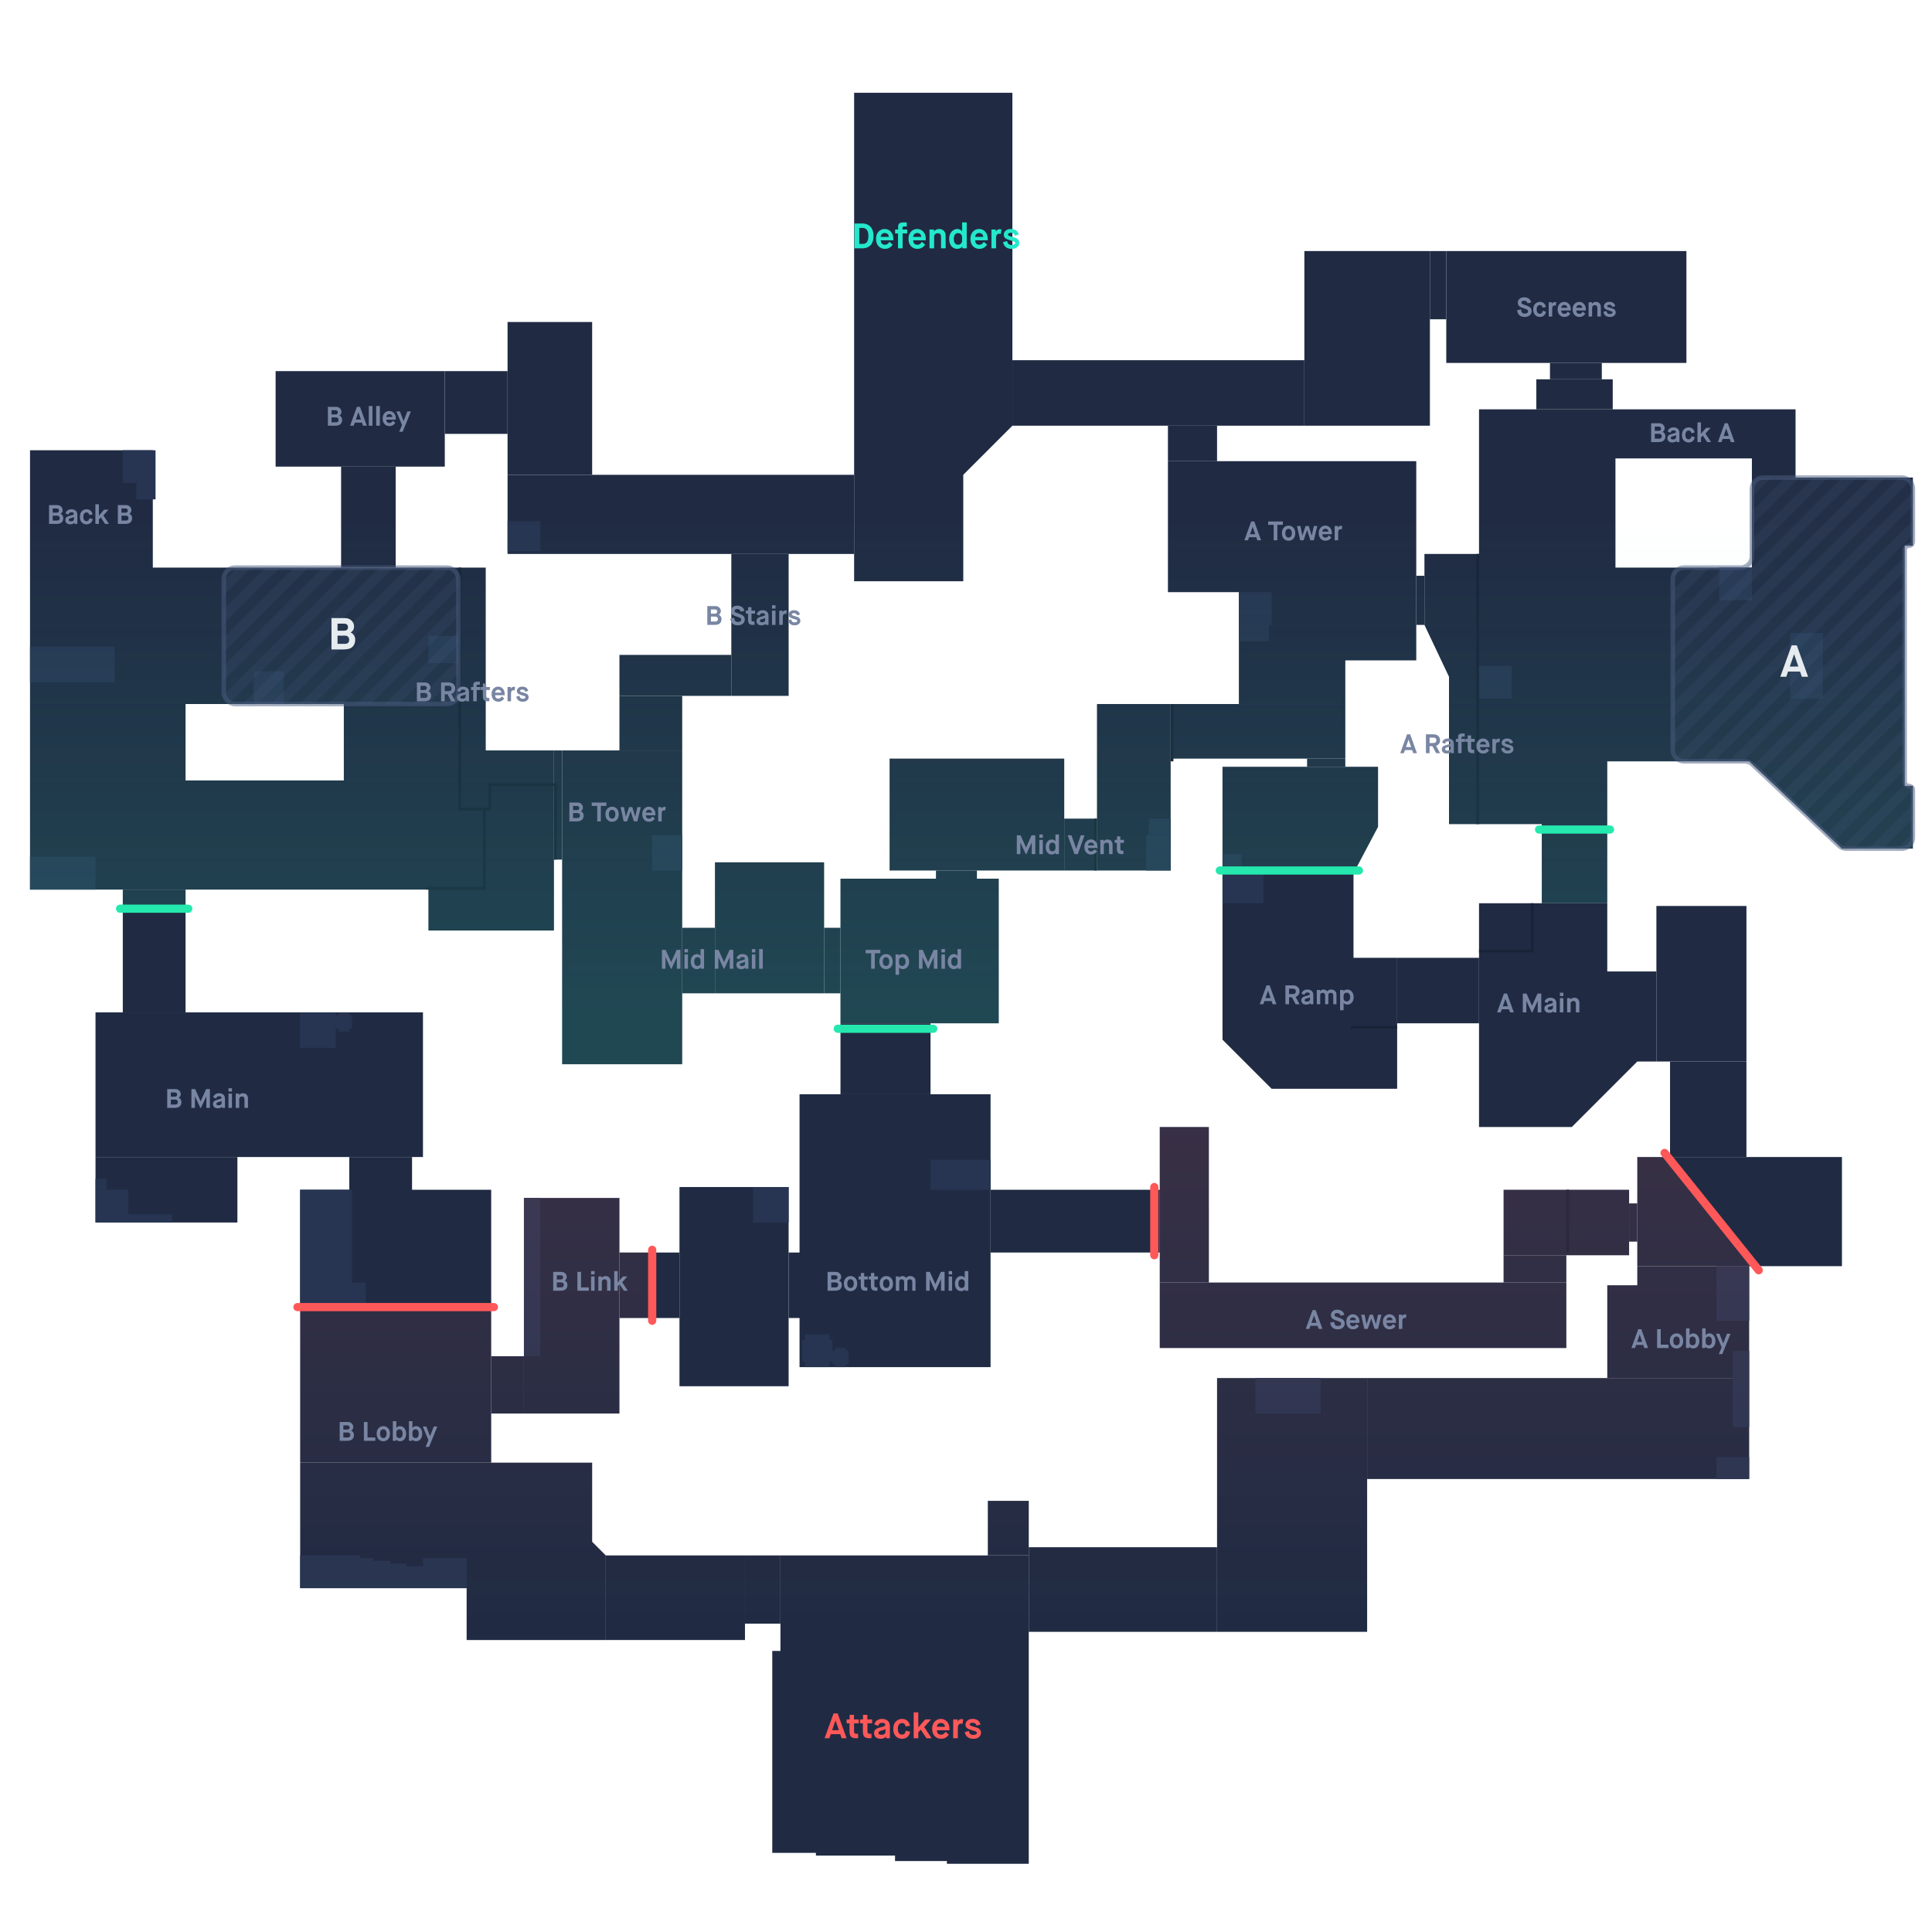 <svg width="708" height="708" viewBox="0 0 708 708" fill="none" xmlns="http://www.w3.org/2000/svg">
<g clip-path="url(#clip0)">
<rect x="512" y="351" width="30" height="24" fill="#202B43"/>
<path d="M313 34H371V156L353 174V213H313V156V34Z" fill="#202B43"/>
<rect x="186" y="174" width="127" height="29" fill="#202B43"/>
<rect x="268" y="203" width="21" height="52" fill="#202B43"/>
<rect x="227" y="240" width="41" height="15" fill="#202B43"/>
<rect x="262" y="316" width="40" height="48" fill="#202B43"/>
<rect x="302" y="340" width="6" height="24" fill="#202B43"/>
<rect x="250" y="340" width="12" height="24" fill="#202B43"/>
<rect x="206" y="275" width="44" height="115" fill="#202B43"/>
<rect x="227" y="255" width="23" height="20" fill="#202B43"/>
<rect x="203" y="275" width="3" height="40" fill="#202B43"/>
<path fill-rule="evenodd" clip-rule="evenodd" d="M11 165H56V208H178V275H203V341H157V326H11V165ZM126 258H68V286H126V258Z" fill="#202B43"/>
<rect x="101" y="136" width="62" height="35" fill="#202B43"/>
<rect x="125" y="171" width="20" height="37" fill="#202B43"/>
<rect x="163" y="136" width="23" height="23" fill="#202B43"/>
<rect x="186" y="118" width="31" height="56" fill="#202B43"/>
<rect x="530" y="92" width="88" height="41" fill="#202B43"/>
<rect x="524" y="92" width="6" height="25" fill="#202B43"/>
<rect x="478" y="92" width="46" height="64" fill="#202B43"/>
<rect x="428" y="156" width="18" height="13" fill="#202B43"/>
<rect x="371" y="132" width="107" height="24" fill="#202B43"/>
<rect x="519" y="211" width="3" height="18" fill="#202B43"/>
<rect x="612" y="389" width="28" height="35" fill="#202B43"/>
<rect x="607" y="332" width="33" height="57" fill="#202B43"/>
<path d="M542 331H589V356H607V389H600L576 413H542V331Z" fill="#202B43"/>
<path d="M448 281H505V303L496 320V351H512V399H466L448 381V281Z" fill="#202B43"/>
<rect x="479" y="278" width="14" height="3" fill="#202B43"/>
<rect x="429" y="258" width="64" height="20" fill="#202B43"/>
<path d="M428 169H519V242H493V258H454V217H428V169Z" fill="#202B43"/>
<path fill-rule="evenodd" clip-rule="evenodd" d="M542 203H522V229L531 248V302H565V331H589V279H641L675 311H701V288H698V200H701V175H658V150H542V203ZM642 168H592V208H642V168Z" fill="#202B43"/>
<rect x="568" y="133" width="19" height="6" fill="#202B43"/>
<rect x="563" y="139" width="28" height="11" fill="#202B43"/>
<rect x="45" y="326" width="23" height="45" fill="#202B43"/>
<rect x="308" y="375" width="33" height="26" fill="#202B43"/>
<rect x="308" y="322" width="58" height="53" fill="#202B43"/>
<rect x="343" y="319" width="15" height="3" fill="#202B43"/>
<rect x="326" y="278" width="64" height="41" fill="#202B43"/>
<rect x="390" y="300" width="12" height="19" fill="#202B43"/>
<rect x="402" y="258" width="27" height="61" fill="#202B43"/>
<rect x="128" y="424" width="23" height="13" fill="#202B43"/>
<rect x="35" y="371" width="120" height="53" fill="#202B43"/>
<rect x="35" y="424" width="52" height="24" fill="#202B43"/>
<rect x="180" y="497" width="12" height="21" fill="#202B43"/>
<rect x="192" y="439" width="35" height="79" fill="#202B43"/>
<rect x="227" y="459" width="22" height="24" fill="#202B43"/>
<rect x="249" y="435" width="40" height="73" fill="#202B43"/>
<rect x="289" y="459" width="5" height="24" fill="#202B43"/>
<rect x="597" y="441" width="3" height="14" fill="#202B43"/>
<rect x="551" y="436" width="46" height="24" fill="#202B43"/>
<rect x="551" y="460" width="23" height="10" fill="#202B43"/>
<rect x="425" y="470" width="149" height="24" fill="#202B43"/>
<rect x="425" y="413" width="18" height="57" fill="#202B43"/>
<rect x="363" y="436" width="62" height="23" fill="#202B43"/>
<rect x="293" y="401" width="70" height="100" fill="#202B43"/>
<rect x="501" y="505" width="140" height="37" fill="#202B43"/>
<path d="M641 464H600V471H589V505H641V464Z" fill="#202B43"/>
<rect x="600" y="424" width="75" height="40" fill="#202B43"/>
<rect x="273" y="570" width="13" height="25" fill="#202B43"/>
<path d="M286 570H377V683H347V682H328V680H299V679H283V605H286V570Z" fill="#202B43"/>
<rect x="362" y="550" width="15" height="20" fill="#202B43"/>
<rect x="222" y="570" width="51" height="31" fill="#202B43"/>
<path d="M110 536H217V565L222 570V601H171V582H110V536Z" fill="#202B43"/>
<rect x="110" y="436" width="70" height="100" fill="#202B43"/>
<rect x="377" y="567" width="69" height="31" fill="#202B43"/>
<rect x="446" y="505" width="55" height="93" fill="#202B43"/>
<rect x="460" y="505" width="24" height="13" fill="#273552"/>
<rect x="629" y="464" width="12" height="20" fill="#273552"/>
<rect x="635" y="495" width="6" height="28" fill="#273552"/>
<rect x="629" y="534" width="12" height="8" fill="#273552"/>
<rect x="656" y="232" width="12" height="24" fill="#273552"/>
<rect x="630" y="208" width="12" height="12" fill="#273552"/>
<rect x="542" y="244" width="12" height="12" fill="#273552"/>
<rect x="541" y="203" width="1" height="99" fill="#182338"/>
<rect x="454" y="217" width="12" height="12" fill="#273552"/>
<rect x="454" y="229" width="11" height="6" fill="#273552"/>
<rect x="448" y="313" width="7" height="6" fill="#273552"/>
<rect x="448" y="319" width="15" height="12" fill="#273552"/>
<rect x="429" y="258" width="1" height="21" fill="#182338"/>
<rect x="421" y="300" width="8" height="6" fill="#273552"/>
<rect x="420" y="306" width="9" height="13" fill="#273552"/>
<rect x="401" y="300" width="1" height="19" fill="#182338"/>
<rect x="341" y="425" width="22" height="11" fill="#273552"/>
<path d="M304 489H295V491H294V499H295V501H304V499H305V491H304V489Z" fill="#273552"/>
<path d="M310 494H306V495H305V500H306V501H310V500H311V495H310V494Z" fill="#273552"/>
<rect x="276" y="435" width="13" height="13" fill="#273552"/>
<rect x="192" y="439" width="6" height="58" fill="#273552"/>
<rect x="110" y="436" width="19" height="42" fill="#273552"/>
<rect x="129" y="470" width="5" height="8" fill="#273552"/>
<rect x="35" y="436" width="12" height="12" fill="#273552"/>
<rect x="47" y="445" width="16" height="3" fill="#273552"/>
<rect x="35" y="432" width="4" height="4" fill="#273552"/>
<rect x="110" y="371" width="13" height="13" fill="#273552"/>
<path d="M128 371H124V372H123V377H124V378H128V377H129V372H128V371Z" fill="#273552"/>
<rect x="11" y="314" width="24" height="12" fill="#273552"/>
<rect x="11" y="237" width="31" height="13" fill="#273552"/>
<rect x="45" y="165" width="12" height="12" fill="#273552"/>
<rect x="50" y="177" width="7" height="6" fill="#273552"/>
<rect x="93" y="246" width="11" height="12" fill="#273552"/>
<rect x="157" y="233" width="11" height="10" fill="#273552"/>
<rect x="186" y="191" width="12" height="11" fill="#273552"/>
<rect x="239" y="306" width="11" height="13" fill="#273552"/>
<rect x="574" y="436" width="1" height="23" fill="#182338"/>
<path fill-rule="evenodd" clip-rule="evenodd" d="M168 208H169V296H179V287H180H203H204V288V315H203V288H180V296V297H179H178V326H177H156V325H177V297H169H168V208Z" fill="#182338"/>
<path d="M562 331H561V348H542V349H562V331Z" fill="#182338"/>
<rect x="495" y="376" width="17" height="1" fill="#182338"/>
<path d="M110 570H132V571H137V572H143V573H149V574H155V571H171V574V582H110V570Z" fill="#273552"/>
<path opacity="0.15" fill-rule="evenodd" clip-rule="evenodd" d="M371 34H313V156V174H217V118H186V136H163H101V171H125V208H56V165H11V326H45V333H68V326H157V341H203V315H206V390H250V364H262H302H308V375H366V322H358V319H390H402H429V278H479V281H448V320H496L505 303V281H493V278V258V242H519V229H522L531 248V302H565V331H589V279H641L675 311H701V288H698V200H701V175H658V150H591V139H587V133H618V92H530H524H478V132H371V34ZM402 300V258H429H454V217H428V169V156H371L353 174V213H313V203H289V255H268H250V275V340H262V316H302V340H308V322H343V319H326V278H390V300H402ZM568 133H530V117H524V156H478H446V169H519V211H522V203H542V150H563V139H568V133ZM186 159V174V203H268V240H227V255V275H206H203H178V208H145V171H163V159H186ZM126 258H68V286H126V258Z" fill="url(#paint0_linear)"/>
<path opacity="0.15" fill-rule="evenodd" clip-rule="evenodd" d="M443 413H425V470V494H574V470V460H597V455H600V464V471H589V505H501H446V567H377V550H362V570H286H273H222L217 565V536H180V518H192H227V483H239V459H227V439H192V497H180V479H110V536V582H171V601H222H273V595H286V605H283V679H299V680H328V682H347V683H377V598H446H501V542H641V505V464H643L611 424H600V441H597V436H551V460V470H443V413Z" fill="url(#paint1_linear)"/>
<path opacity="0.5" d="M613 212.108C613 209.839 614.839 208 617.108 208H637.892C640.161 208 642 206.161 642 203.892V179.108C642 176.839 643.839 175 646.108 175H696.892C699.161 175 701 176.839 701 179.108V198.5C701 199.328 700.328 200 699.5 200C698.672 200 698 200.672 698 201.5V286.5C698 287.328 698.672 288 699.5 288C700.328 288 701 288.672 701 289.5V306.892C701 309.161 699.161 311 696.892 311H676.629C675.583 311 674.576 310.601 673.814 309.883L642.186 280.117C641.424 279.399 640.417 279 639.371 279H617.108C614.839 279 613 277.161 613 274.892V212.108Z" fill="#4D5F83" fill-opacity="0.15" stroke="#4D5F83" stroke-width="1.643" stroke-miterlimit="16"/>
<g opacity="0.15">
<mask id="mask0" mask-type="alpha" maskUnits="userSpaceOnUse" x="613" y="175" width="88" height="136">
<path d="M613 212.108C613 209.839 614.839 208 617.108 208H637.892C640.161 208 642 206.161 642 203.892V179.108C642 176.839 643.839 175 646.108 175H696.892C699.161 175 701 176.839 701 179.108V198.5C701 199.328 700.328 200 699.5 200C698.672 200 698 200.672 698 201.5V286.5C698 287.328 698.672 288 699.5 288C700.328 288 701 288.672 701 289.5V306.892C701 309.161 699.161 311 696.892 311H676.629C675.583 311 674.576 310.601 673.814 309.883L642.186 280.117C641.424 279.399 640.417 279 639.371 279H617.108C614.839 279 613 277.161 613 274.892V212.108Z" fill="#C4C4C4"/>
</mask>
<g mask="url(#mask0)">
<rect width="182.241" height="3.7" transform="matrix(0.704 -0.703 0.704 0.703 647.301 358.814)" fill="#4D5F83"/>
<rect width="182.241" height="3.7" transform="matrix(0.704 -0.703 0.704 0.703 642.094 353.611)" fill="#4D5F83"/>
<rect width="182.241" height="3.7" transform="matrix(0.704 -0.703 0.704 0.703 636.886 348.406)" fill="#4D5F83"/>
<rect width="182.241" height="3.7" transform="matrix(0.704 -0.703 0.704 0.703 631.678 343.203)" fill="#4D5F83"/>
<rect width="182.241" height="3.7" transform="matrix(0.704 -0.703 0.704 0.703 626.471 337.999)" fill="#4D5F83"/>
<rect width="182.241" height="3.7" transform="matrix(0.704 -0.703 0.704 0.703 621.263 332.796)" fill="#4D5F83"/>
<rect width="182.241" height="3.7" transform="matrix(0.704 -0.703 0.704 0.703 616.055 327.592)" fill="#4D5F83"/>
<rect width="182.241" height="3.7" transform="matrix(0.704 -0.703 0.704 0.703 610.848 322.389)" fill="#4D5F83"/>
<rect width="182.241" height="3.7" transform="matrix(0.704 -0.703 0.704 0.703 605.64 317.186)" fill="#4D5F83"/>
<rect width="182.241" height="3.7" transform="matrix(0.704 -0.703 0.704 0.703 600.433 311.982)" fill="#4D5F83"/>
<rect width="182.241" height="3.7" transform="matrix(0.704 -0.703 0.704 0.703 595.225 306.778)" fill="#4D5F83"/>
<rect width="182.241" height="3.7" transform="matrix(0.704 -0.703 0.704 0.703 590.017 301.575)" fill="#4D5F83"/>
<rect width="182.241" height="3.7" transform="matrix(0.704 -0.703 0.704 0.703 584.809 296.371)" fill="#4D5F83"/>
<rect width="182.241" height="3.7" transform="matrix(0.704 -0.703 0.704 0.703 579.602 291.167)" fill="#4D5F83"/>
<rect width="182.241" height="3.7" transform="matrix(0.704 -0.703 0.704 0.703 574.395 285.963)" fill="#4D5F83"/>
<rect width="182.241" height="3.7" transform="matrix(0.704 -0.703 0.704 0.703 569.186 280.759)" fill="#4D5F83"/>
<rect width="182.241" height="3.7" transform="matrix(0.704 -0.703 0.704 0.703 563.979 275.556)" fill="#4D5F83"/>
<rect width="182.241" height="3.7" transform="matrix(0.704 -0.703 0.704 0.703 558.771 270.353)" fill="#4D5F83"/>
<rect width="182.241" height="3.7" transform="matrix(0.704 -0.703 0.704 0.703 553.564 265.149)" fill="#4D5F83"/>
<rect width="182.241" height="3.7" transform="matrix(0.704 -0.703 0.704 0.703 548.356 259.945)" fill="#4D5F83"/>
<rect width="182.241" height="3.7" transform="matrix(0.704 -0.703 0.704 0.703 543.147 254.742)" fill="#4D5F83"/>
</g>
</g>
<path d="M660.311 248L659.654 246.11H655.266L654.609 248H652.407L656.564 236.497H658.454L662.595 248H660.311ZM657.452 239.783L655.891 244.27H659.029L657.485 239.783H657.452Z" fill="#E5EBEF"/>
<rect opacity="0.5" x="82" y="208" width="86" height="50" rx="4.108" fill="#4D5F83" fill-opacity="0.15" stroke="#4D5F83" stroke-width="1.643" stroke-miterlimit="16"/>
<g opacity="0.15">
<mask id="mask1" mask-type="alpha" maskUnits="userSpaceOnUse" x="82" y="208" width="86" height="50">
<rect x="82" y="208" width="86" height="50" rx="4.108" fill="#C4C4C4"/>
</mask>
<g mask="url(#mask1)">
<rect width="182.241" height="3.7" transform="matrix(0.704 -0.703 0.704 0.703 114.28 367.967)" fill="#4D5F83"/>
<rect width="182.241" height="3.7" transform="matrix(0.704 -0.703 0.704 0.703 109.073 362.763)" fill="#4D5F83"/>
<rect width="182.241" height="3.7" transform="matrix(0.704 -0.703 0.704 0.703 103.865 357.559)" fill="#4D5F83"/>
<rect width="182.241" height="3.7" transform="matrix(0.704 -0.703 0.704 0.703 98.657 352.356)" fill="#4D5F83"/>
<rect width="182.241" height="3.7" transform="matrix(0.704 -0.703 0.704 0.703 93.45 347.152)" fill="#4D5F83"/>
<rect width="182.241" height="3.7" transform="matrix(0.704 -0.703 0.704 0.703 88.242 341.948)" fill="#4D5F83"/>
<rect width="182.241" height="3.7" transform="matrix(0.704 -0.703 0.704 0.703 83.034 336.745)" fill="#4D5F83"/>
<rect width="182.241" height="3.7" transform="matrix(0.704 -0.703 0.704 0.703 77.827 331.541)" fill="#4D5F83"/>
<rect width="182.241" height="3.7" transform="matrix(0.704 -0.703 0.704 0.703 72.619 326.338)" fill="#4D5F83"/>
<rect width="182.241" height="3.7" transform="matrix(0.704 -0.703 0.704 0.703 67.412 321.134)" fill="#4D5F83"/>
<rect width="182.241" height="3.7" transform="matrix(0.704 -0.703 0.704 0.703 62.204 315.93)" fill="#4D5F83"/>
<rect width="182.241" height="3.7" transform="matrix(0.704 -0.703 0.704 0.703 56.996 310.727)" fill="#4D5F83"/>
<rect width="182.241" height="3.7" transform="matrix(0.704 -0.703 0.704 0.703 51.788 305.523)" fill="#4D5F83"/>
<rect width="182.241" height="3.7" transform="matrix(0.704 -0.703 0.704 0.703 46.581 300.319)" fill="#4D5F83"/>
<rect width="182.241" height="3.7" transform="matrix(0.704 -0.703 0.704 0.703 41.373 295.115)" fill="#4D5F83"/>
<rect width="182.241" height="3.7" transform="matrix(0.704 -0.703 0.704 0.703 36.165 289.912)" fill="#4D5F83"/>
<rect width="182.241" height="3.7" transform="matrix(0.704 -0.703 0.704 0.703 30.958 284.708)" fill="#4D5F83"/>
<rect width="182.241" height="3.7" transform="matrix(0.704 -0.703 0.704 0.703 25.75 279.505)" fill="#4D5F83"/>
<rect width="182.241" height="3.7" transform="matrix(0.704 -0.703 0.704 0.703 20.543 274.301)" fill="#4D5F83"/>
<rect width="182.241" height="3.7" transform="matrix(0.704 -0.703 0.704 0.703 15.335 269.097)" fill="#4D5F83"/>
<rect width="182.241" height="3.7" transform="matrix(0.704 -0.703 0.704 0.703 10.127 263.894)" fill="#4D5F83"/>
</g>
</g>
<path d="M121.479 238V226.497H126.359C127.378 226.497 128.194 226.798 128.808 227.401C129.432 227.992 129.745 228.721 129.745 229.586C129.745 230.55 129.328 231.279 128.496 231.772V231.788C128.989 231.996 129.389 232.331 129.695 232.791C130.013 233.24 130.172 233.782 130.172 234.418C130.172 235.513 129.838 236.39 129.169 237.047C128.501 237.682 127.4 238 125.866 238H121.479ZM123.697 235.946H126.376C127.427 235.946 127.953 235.436 127.953 234.418C127.953 233.946 127.811 233.585 127.526 233.333C127.252 233.07 126.874 232.939 126.392 232.939H123.697V235.946ZM123.697 231.131H126.08C126.529 231.131 126.88 231.027 127.132 230.819C127.395 230.6 127.526 230.282 127.526 229.866C127.526 229.427 127.4 229.099 127.148 228.88C126.896 228.66 126.54 228.551 126.08 228.551H123.697V231.131Z" fill="#E5EBEF"/>
<path d="M308.436 637L307.916 635.505H304.445L303.925 637H302.183L305.472 627.9H306.967L310.243 637H308.436ZM306.174 630.5L304.939 634.049H307.422L306.2 630.5H306.174ZM311.314 634.543V631.54H310.248V630.11H311.353V628.42H312.952V630.11H314.694V631.54H312.978V634.387C312.978 634.751 313.038 635.007 313.16 635.154C313.281 635.301 313.528 635.375 313.901 635.375H314.46V637H313.745C312.817 637 312.18 636.805 311.834 636.415C311.487 636.025 311.314 635.401 311.314 634.543ZM316.214 634.543V631.54H315.148V630.11H316.253V628.42H317.852V630.11H319.594V631.54H317.878V634.387C317.878 634.751 317.939 635.007 318.06 635.154C318.181 635.301 318.428 635.375 318.801 635.375H319.36V637H318.645C317.718 637 317.081 636.805 316.734 636.415C316.387 636.025 316.214 635.401 316.214 634.543ZM324.69 637V636.337H324.664C324.646 636.363 324.625 636.398 324.599 636.441C324.573 636.476 324.508 636.541 324.404 636.636C324.3 636.731 324.183 636.818 324.053 636.896C323.923 636.974 323.745 637.043 323.52 637.104C323.294 637.165 323.052 637.195 322.792 637.195C321.96 637.195 321.336 637 320.92 636.61C320.512 636.211 320.309 635.726 320.309 635.154C320.309 634.556 320.486 634.101 320.842 633.789C321.197 633.477 321.799 633.217 322.649 633.009C323.437 632.818 323.931 632.667 324.131 632.554C324.33 632.441 324.43 632.281 324.43 632.073C324.43 631.865 324.33 631.692 324.131 631.553C323.94 631.414 323.65 631.345 323.26 631.345C322.8 631.345 322.471 631.449 322.272 631.657C322.072 631.856 321.916 632.129 321.804 632.476L320.4 631.891C320.564 631.31 320.885 630.838 321.362 630.474C321.838 630.101 322.462 629.915 323.234 629.915C324.074 629.915 324.763 630.136 325.301 630.578C325.838 631.02 326.107 631.705 326.107 632.632V637H324.69ZM322.987 634.179C322.553 634.283 322.267 634.409 322.129 634.556C321.999 634.695 321.934 634.855 321.934 635.037C321.934 635.505 322.272 635.739 322.948 635.739C323.459 635.739 323.84 635.644 324.092 635.453C324.352 635.254 324.482 635.011 324.482 634.725V633.529H324.456C324.421 633.598 324.382 633.655 324.339 633.698C324.304 633.733 324.174 633.798 323.949 633.893C323.723 633.98 323.403 634.075 322.987 634.179ZM331.931 634.218L333.53 634.634C333.374 635.457 333.036 636.09 332.516 636.532C331.996 636.974 331.341 637.195 330.553 637.195C329.617 637.195 328.845 636.874 328.239 636.233C327.641 635.592 327.342 634.699 327.342 633.555C327.342 632.42 327.649 631.531 328.265 630.89C328.889 630.24 329.656 629.915 330.566 629.915C331.337 629.915 331.983 630.14 332.503 630.591C333.023 631.042 333.343 631.644 333.465 632.398L331.892 632.697C331.727 631.856 331.285 631.436 330.566 631.436C330.089 631.436 329.708 631.618 329.422 631.982C329.144 632.337 329.006 632.862 329.006 633.555C329.006 634.248 329.144 634.777 329.422 635.141C329.699 635.496 330.08 635.674 330.566 635.674C331.328 635.674 331.783 635.189 331.931 634.218ZM334.83 637V627.51H336.52V632.957H336.546L339.055 630.11H341.174L338.691 632.905L341.395 637H339.523L337.417 633.854H337.391L336.52 634.842V637H334.83ZM346.526 634.621L347.709 635.661C347.007 636.684 346.058 637.195 344.862 637.195C343.9 637.195 343.115 636.866 342.509 636.207C341.902 635.54 341.599 634.656 341.599 633.555C341.599 632.454 341.898 631.575 342.496 630.916C343.102 630.249 343.865 629.915 344.784 629.915C345.702 629.915 346.456 630.249 347.046 630.916C347.644 631.575 347.943 632.454 347.943 633.555V634.062H343.315C343.341 634.591 343.484 634.998 343.744 635.284C344.012 635.561 344.376 635.7 344.836 635.7C345.226 635.7 345.546 635.605 345.798 635.414C346.058 635.215 346.3 634.95 346.526 634.621ZM343.315 632.801H346.305C346.261 632.359 346.11 632.017 345.85 631.774C345.59 631.523 345.234 631.397 344.784 631.397C344.368 631.397 344.025 631.531 343.757 631.8C343.497 632.069 343.349 632.402 343.315 632.801ZM349.303 637V630.11H350.902V630.838H350.928C351.058 630.578 351.248 630.37 351.5 630.214C351.76 630.058 352.041 629.98 352.345 629.98C352.561 629.98 352.769 630.023 352.969 630.11L352.709 631.748C352.518 631.679 352.34 631.644 352.176 631.644C351.387 631.644 350.993 632.168 350.993 633.217V637H349.303ZM353.556 634.725L355.077 634.335C355.198 635.297 355.714 635.778 356.624 635.778C357.04 635.778 357.369 635.713 357.612 635.583C357.863 635.444 357.989 635.254 357.989 635.011C357.989 634.812 357.894 634.664 357.703 634.569C357.512 634.465 357.114 634.326 356.507 634.153C356.342 634.11 356.217 634.075 356.13 634.049C355.333 633.824 354.748 633.559 354.375 633.256C354.002 632.944 353.816 632.532 353.816 632.021C353.816 631.449 354.046 630.955 354.505 630.539C354.973 630.123 355.61 629.915 356.416 629.915C357.959 629.915 358.925 630.591 359.315 631.943L357.911 632.372C357.79 632.043 357.616 631.783 357.391 631.592C357.174 631.401 356.854 631.306 356.429 631.306C356.1 631.306 355.835 631.371 355.636 631.501C355.445 631.622 355.35 631.77 355.35 631.943C355.35 632.134 355.463 632.285 355.688 632.398C355.922 632.502 356.498 632.684 357.417 632.944C358.223 633.161 358.769 633.438 359.055 633.776C359.35 634.105 359.497 634.53 359.497 635.05C359.497 635.605 359.254 636.103 358.769 636.545C358.292 636.978 357.599 637.195 356.689 637.195C355.736 637.195 354.999 636.957 354.479 636.48C353.968 635.995 353.66 635.41 353.556 634.725Z" fill="#FF5859"/>
<path d="M124.489 528V521.098H127.418C128.029 521.098 128.519 521.279 128.887 521.64C129.261 521.995 129.449 522.432 129.449 522.952C129.449 523.53 129.199 523.967 128.699 524.263V524.273C128.995 524.398 129.235 524.598 129.419 524.874C129.61 525.144 129.705 525.469 129.705 525.851C129.705 526.508 129.505 527.034 129.104 527.428C128.703 527.809 128.042 528 127.122 528H124.489ZM125.82 526.768H127.427C128.059 526.768 128.374 526.462 128.374 525.851C128.374 525.568 128.289 525.351 128.118 525.2C127.953 525.042 127.727 524.963 127.437 524.963H125.82V526.768ZM125.82 523.879H127.25C127.519 523.879 127.73 523.816 127.881 523.691C128.039 523.56 128.118 523.369 128.118 523.119C128.118 522.856 128.042 522.659 127.891 522.528C127.74 522.396 127.526 522.331 127.25 522.331H125.82V523.879ZM133.357 528V521.098H134.688V526.768H137.538V528H133.357ZM139.604 526.58C139.815 526.856 140.104 526.994 140.472 526.994C140.84 526.994 141.129 526.856 141.34 526.58C141.55 526.298 141.655 525.9 141.655 525.387C141.655 524.874 141.547 524.48 141.33 524.204C141.119 523.921 140.833 523.78 140.472 523.78C140.11 523.78 139.821 523.918 139.604 524.194C139.394 524.47 139.289 524.868 139.289 525.387C139.289 525.906 139.394 526.304 139.604 526.58ZM142.227 527.418C141.767 527.905 141.182 528.148 140.472 528.148C139.762 528.148 139.177 527.905 138.717 527.418C138.257 526.932 138.027 526.255 138.027 525.387C138.027 524.533 138.263 523.859 138.736 523.366C139.21 522.873 139.788 522.626 140.472 522.626C141.155 522.626 141.734 522.873 142.207 523.366C142.68 523.859 142.917 524.533 142.917 525.387C142.917 526.255 142.687 526.932 142.227 527.418ZM145.238 524.904V525.86C145.238 526.176 145.337 526.445 145.534 526.669C145.738 526.886 146.014 526.994 146.362 526.994C146.737 526.994 147.026 526.86 147.23 526.59C147.44 526.314 147.545 525.913 147.545 525.387C147.545 524.855 147.44 524.454 147.23 524.184C147.026 523.915 146.737 523.78 146.362 523.78C146.014 523.78 145.738 523.888 145.534 524.105C145.337 524.322 145.238 524.588 145.238 524.904ZM143.956 528V520.802H145.238V523.277H145.258C145.271 523.257 145.287 523.234 145.307 523.208C145.327 523.175 145.376 523.123 145.455 523.05C145.541 522.978 145.629 522.912 145.721 522.853C145.82 522.794 145.945 522.741 146.096 522.695C146.254 522.649 146.418 522.626 146.589 522.626C147.233 522.626 147.766 522.883 148.186 523.395C148.614 523.902 148.827 524.565 148.827 525.387C148.827 526.229 148.62 526.899 148.206 527.399C147.798 527.898 147.25 528.148 146.559 528.148C146.277 528.148 146.02 528.095 145.79 527.99C145.56 527.878 145.403 527.77 145.317 527.665L145.179 527.497H145.159V528H143.956ZM151.141 524.904V525.86C151.141 526.176 151.239 526.445 151.436 526.669C151.64 526.886 151.916 526.994 152.265 526.994C152.639 526.994 152.929 526.86 153.132 526.59C153.343 526.314 153.448 525.913 153.448 525.387C153.448 524.855 153.343 524.454 153.132 524.184C152.929 523.915 152.639 523.78 152.265 523.78C151.916 523.78 151.64 523.888 151.436 524.105C151.239 524.322 151.141 524.588 151.141 524.904ZM149.859 528V520.802H151.141V523.277H151.16C151.174 523.257 151.19 523.234 151.21 523.208C151.229 523.175 151.279 523.123 151.358 523.05C151.443 522.978 151.532 522.912 151.624 522.853C151.722 522.794 151.847 522.741 151.998 522.695C152.156 522.649 152.321 522.626 152.491 522.626C153.136 522.626 153.668 522.883 154.089 523.395C154.516 523.902 154.73 524.565 154.73 525.387C154.73 526.229 154.523 526.899 154.108 527.399C153.701 527.898 153.152 528.148 152.462 528.148C152.179 528.148 151.923 528.095 151.693 527.99C151.463 527.878 151.305 527.77 151.22 527.665L151.081 527.497H151.062V528H149.859ZM155.973 530.218L157.018 527.744L154.928 522.774H156.229L157.58 526.314H157.6L158.951 522.774H160.252L157.245 530.218H155.973Z" fill="#7986A3"/>
<path d="M202.726 473V466.098H205.654C206.266 466.098 206.755 466.279 207.123 466.64C207.498 466.995 207.685 467.432 207.685 467.952C207.685 468.53 207.436 468.967 206.936 469.263V469.273C207.232 469.398 207.472 469.598 207.656 469.874C207.846 470.144 207.942 470.469 207.942 470.851C207.942 471.508 207.741 472.034 207.34 472.428C206.939 472.809 206.279 473 205.358 473H202.726ZM204.057 471.768H205.664C206.295 471.768 206.611 471.462 206.611 470.851C206.611 470.568 206.525 470.351 206.354 470.2C206.19 470.042 205.963 469.963 205.674 469.963H204.057V471.768ZM204.057 468.879H205.487C205.756 468.879 205.967 468.816 206.118 468.691C206.275 468.56 206.354 468.369 206.354 468.119C206.354 467.856 206.279 467.659 206.128 467.528C205.976 467.396 205.763 467.331 205.487 467.331H204.057V468.879ZM211.594 473V466.098H212.925V471.768H215.775V473H211.594ZM216.608 473V467.774H217.89V473H216.608ZM216.608 467.015V465.802H217.89V467.015H216.608ZM219.266 473V467.774H220.498V468.277H220.518C220.663 468.093 220.86 467.939 221.11 467.814C221.359 467.689 221.622 467.626 221.899 467.626C222.477 467.626 222.931 467.801 223.259 468.149C223.588 468.491 223.752 468.967 223.752 469.579V473H222.47V469.894C222.47 469.533 222.401 469.263 222.263 469.086C222.125 468.902 221.889 468.81 221.553 468.81C221.238 468.81 220.991 468.902 220.814 469.086C220.636 469.263 220.548 469.503 220.548 469.805V473H219.266ZM225.082 473V465.802H226.364V469.934H226.383L228.286 467.774H229.893L228.01 469.894L230.061 473H228.641L227.044 470.614H227.024L226.364 471.363V473H225.082Z" fill="#7986A3"/>
<path d="M303.285 473V466.098H306.214C306.825 466.098 307.315 466.279 307.683 466.64C308.058 466.995 308.245 467.432 308.245 467.952C308.245 468.53 307.995 468.967 307.496 469.263V469.273C307.791 469.398 308.031 469.598 308.215 469.874C308.406 470.144 308.501 470.469 308.501 470.851C308.501 471.508 308.301 472.034 307.9 472.428C307.499 472.809 306.838 473 305.918 473H303.285ZM304.617 471.768H306.224C306.855 471.768 307.17 471.462 307.17 470.851C307.17 470.568 307.085 470.351 306.914 470.2C306.75 470.042 306.523 469.963 306.234 469.963H304.617V471.768ZM304.617 468.879H306.046C306.316 468.879 306.526 468.816 306.677 468.691C306.835 468.56 306.914 468.369 306.914 468.119C306.914 467.856 306.838 467.659 306.687 467.528C306.536 467.396 306.322 467.331 306.046 467.331H304.617V468.879ZM310.823 471.58C311.033 471.856 311.322 471.994 311.69 471.994C312.058 471.994 312.348 471.856 312.558 471.58C312.768 471.298 312.873 470.9 312.873 470.387C312.873 469.874 312.765 469.48 312.548 469.204C312.338 468.921 312.052 468.78 311.69 468.78C311.329 468.78 311.039 468.918 310.823 469.194C310.612 469.47 310.507 469.868 310.507 470.387C310.507 470.906 310.612 471.304 310.823 471.58ZM313.445 472.418C312.985 472.905 312.4 473.148 311.69 473.148C310.98 473.148 310.395 472.905 309.935 472.418C309.475 471.932 309.245 471.255 309.245 470.387C309.245 469.533 309.482 468.859 309.955 468.366C310.428 467.873 311.007 467.626 311.69 467.626C312.374 467.626 312.952 467.873 313.426 468.366C313.899 468.859 314.135 469.533 314.135 470.387C314.135 471.255 313.905 471.932 313.445 472.418ZM315.441 471.136V468.859H314.632V467.774H315.471V466.492H316.683V467.774H318.005V468.859H316.703V471.018C316.703 471.294 316.749 471.488 316.841 471.6C316.933 471.712 317.12 471.768 317.403 471.768H317.827V473H317.285C316.581 473 316.098 472.852 315.835 472.556C315.572 472.261 315.441 471.787 315.441 471.136ZM319.158 471.136V468.859H318.349V467.774H319.187V466.492H320.4V467.774H321.721V468.859H320.42V471.018C320.42 471.294 320.466 471.488 320.558 471.6C320.65 471.712 320.837 471.768 321.12 471.768H321.544V473H321.001C320.298 473 319.815 472.852 319.552 472.556C319.289 472.261 319.158 471.787 319.158 471.136ZM323.937 471.58C324.147 471.856 324.437 471.994 324.805 471.994C325.173 471.994 325.462 471.856 325.672 471.58C325.883 471.298 325.988 470.9 325.988 470.387C325.988 469.874 325.879 469.48 325.662 469.204C325.452 468.921 325.166 468.78 324.805 468.78C324.443 468.78 324.154 468.918 323.937 469.194C323.727 469.47 323.621 469.868 323.621 470.387C323.621 470.906 323.727 471.304 323.937 471.58ZM326.56 472.418C326.1 472.905 325.515 473.148 324.805 473.148C324.095 473.148 323.51 472.905 323.05 472.418C322.589 471.932 322.359 471.255 322.359 470.387C322.359 469.533 322.596 468.859 323.069 468.366C323.543 467.873 324.121 467.626 324.805 467.626C325.488 467.626 326.067 467.873 326.54 468.366C327.013 468.859 327.25 469.533 327.25 470.387C327.25 471.255 327.02 471.932 326.56 472.418ZM328.289 473V467.774H329.463V468.277H329.482C329.601 468.093 329.771 467.939 329.995 467.814C330.225 467.689 330.475 467.626 330.744 467.626C331.02 467.626 331.28 467.692 331.523 467.824C331.766 467.948 331.951 468.113 332.075 468.317H332.095C332.227 468.113 332.414 467.948 332.657 467.824C332.9 467.692 333.167 467.626 333.456 467.626C334.08 467.626 334.573 467.791 334.935 468.119C335.303 468.448 335.487 468.882 335.487 469.421V473H334.314V469.687C334.314 469.431 334.238 469.22 334.087 469.056C333.942 468.892 333.715 468.81 333.406 468.81C333.117 468.81 332.894 468.885 332.736 469.036C332.585 469.187 332.509 469.381 332.509 469.618V473H331.336V469.687C331.336 469.437 331.257 469.23 331.099 469.066C330.942 468.895 330.718 468.81 330.429 468.81C330.133 468.81 329.91 468.885 329.758 469.036C329.607 469.187 329.532 469.381 329.532 469.618V473H328.289ZM339.384 473V466.098H340.754L342.756 470.574H342.776L344.777 466.098H346.158V473H344.856V468.76H344.836L342.874 473H342.657L340.695 468.76H340.676V473H339.384ZM347.634 473V467.774H348.915V473H347.634ZM347.634 467.015V465.802H348.915V467.015H347.634ZM353.535 470.86V469.904C353.535 469.588 353.433 469.322 353.229 469.105C353.032 468.888 352.759 468.78 352.411 468.78C352.036 468.78 351.744 468.915 351.533 469.184C351.33 469.454 351.228 469.855 351.228 470.387C351.228 470.913 351.33 471.314 351.533 471.59C351.744 471.86 352.036 471.994 352.411 471.994C352.759 471.994 353.032 471.886 353.229 471.669C353.433 471.445 353.535 471.176 353.535 470.86ZM353.614 473V472.497H353.594C353.561 472.543 353.512 472.602 353.446 472.675C353.387 472.747 353.236 472.846 352.993 472.97C352.756 473.089 352.496 473.148 352.214 473.148C351.524 473.148 350.971 472.898 350.557 472.399C350.15 471.899 349.946 471.229 349.946 470.387C349.946 469.539 350.169 468.869 350.616 468.376C351.063 467.876 351.589 467.626 352.194 467.626C352.47 467.626 352.717 467.682 352.934 467.794C353.157 467.899 353.308 468.004 353.387 468.109L353.515 468.277H353.535V465.802H354.817V473H353.614Z" fill="#7986A3"/>
<path d="M483.247 487L482.852 485.866H480.22L479.825 487H478.504L480.999 480.098H482.133L484.617 487H483.247ZM481.531 482.07L480.594 484.762H482.478L481.551 482.07H481.531ZM487.476 484.693L488.876 484.387C488.961 484.926 489.099 485.317 489.29 485.56C489.487 485.797 489.806 485.915 490.246 485.915C490.621 485.915 490.92 485.85 491.143 485.718C491.367 485.58 491.479 485.38 491.479 485.117C491.479 484.841 491.37 484.63 491.153 484.486C490.943 484.335 490.457 484.141 489.694 483.904C488.978 483.68 488.468 483.411 488.166 483.095C487.87 482.773 487.722 482.379 487.722 481.912C487.722 481.373 487.929 480.913 488.343 480.532C488.764 480.144 489.333 479.95 490.049 479.95C490.7 479.95 491.258 480.108 491.725 480.423C492.198 480.739 492.494 481.209 492.613 481.833L491.321 482.159C491.117 481.508 490.693 481.183 490.049 481.183C489.707 481.183 489.451 481.248 489.28 481.38C489.116 481.511 489.033 481.686 489.033 481.902C489.033 482.106 489.129 482.264 489.319 482.376C489.51 482.481 490 482.668 490.788 482.938C491.551 483.201 492.074 483.487 492.356 483.796C492.639 484.098 492.78 484.509 492.78 485.028C492.78 485.639 492.55 486.145 492.09 486.546C491.63 486.947 491.015 487.148 490.246 487.148C489.464 487.148 488.83 486.944 488.343 486.537C487.863 486.122 487.574 485.508 487.476 484.693ZM497.105 485.196L498.003 485.984C497.47 486.76 496.75 487.148 495.843 487.148C495.114 487.148 494.519 486.898 494.059 486.399C493.598 485.892 493.368 485.222 493.368 484.387C493.368 483.552 493.595 482.885 494.049 482.386C494.509 481.879 495.087 481.626 495.784 481.626C496.481 481.626 497.053 481.879 497.5 482.386C497.953 482.885 498.18 483.552 498.18 484.387V484.772H494.67C494.69 485.173 494.798 485.482 494.995 485.698C495.199 485.909 495.475 486.014 495.824 486.014C496.119 486.014 496.363 485.942 496.553 485.797C496.75 485.646 496.934 485.445 497.105 485.196ZM494.67 483.815H496.938C496.905 483.48 496.79 483.22 496.593 483.036C496.395 482.846 496.126 482.75 495.784 482.75C495.469 482.75 495.209 482.852 495.005 483.056C494.808 483.26 494.696 483.513 494.67 483.815ZM499.971 487L498.817 481.774H500.069L500.76 485.265H500.789L501.953 481.774H503.116L504.191 485.255H504.211L504.999 481.774H506.232L504.98 487H503.718L502.524 483.243H502.505L501.213 487H499.971ZM510.509 485.196L511.406 485.984C510.873 486.76 510.154 487.148 509.247 487.148C508.517 487.148 507.922 486.898 507.462 486.399C507.002 485.892 506.772 485.222 506.772 484.387C506.772 483.552 506.998 482.885 507.452 482.386C507.912 481.879 508.491 481.626 509.187 481.626C509.884 481.626 510.456 481.879 510.903 482.386C511.357 482.885 511.583 483.552 511.583 484.387V484.772H508.073C508.093 485.173 508.201 485.482 508.399 485.698C508.602 485.909 508.878 486.014 509.227 486.014C509.523 486.014 509.766 485.942 509.956 485.797C510.154 485.646 510.338 485.445 510.509 485.196ZM508.073 483.815H510.341C510.308 483.48 510.193 483.22 509.996 483.036C509.799 482.846 509.529 482.75 509.187 482.75C508.872 482.75 508.612 482.852 508.408 483.056C508.211 483.26 508.1 483.513 508.073 483.815ZM512.615 487V481.774H513.828V482.326H513.847C513.946 482.129 514.091 481.971 514.281 481.853C514.478 481.735 514.692 481.676 514.922 481.676C515.086 481.676 515.244 481.709 515.395 481.774L515.198 483.017C515.054 482.964 514.919 482.938 514.794 482.938C514.196 482.938 513.897 483.335 513.897 484.131V487H512.615Z" fill="#7986A3"/>
<path d="M602.589 494L602.194 492.866H599.562L599.167 494H597.846L600.341 487.098H601.474L603.959 494H602.589ZM600.873 489.07L599.936 491.762H601.82L600.893 489.07H600.873ZM607.261 494V487.098H608.592V492.768H611.442V494H607.261ZM613.508 492.58C613.718 492.856 614.007 492.994 614.376 492.994C614.744 492.994 615.033 492.856 615.243 492.58C615.454 492.298 615.559 491.9 615.559 491.387C615.559 490.874 615.45 490.48 615.233 490.204C615.023 489.921 614.737 489.78 614.376 489.78C614.014 489.78 613.725 489.918 613.508 490.194C613.298 490.47 613.192 490.868 613.192 491.387C613.192 491.906 613.298 492.304 613.508 492.58ZM616.131 493.418C615.67 493.905 615.085 494.148 614.376 494.148C613.666 494.148 613.081 493.905 612.62 493.418C612.16 492.932 611.93 492.255 611.93 491.387C611.93 490.533 612.167 489.859 612.64 489.366C613.113 488.873 613.692 488.626 614.376 488.626C615.059 488.626 615.638 488.873 616.111 489.366C616.584 489.859 616.821 490.533 616.821 491.387C616.821 492.255 616.591 492.932 616.131 493.418ZM619.142 490.904V491.86C619.142 492.176 619.24 492.445 619.438 492.669C619.641 492.886 619.918 492.994 620.266 492.994C620.641 492.994 620.93 492.86 621.134 492.59C621.344 492.314 621.449 491.913 621.449 491.387C621.449 490.855 621.344 490.454 621.134 490.184C620.93 489.915 620.641 489.78 620.266 489.78C619.918 489.78 619.641 489.888 619.438 490.105C619.24 490.322 619.142 490.588 619.142 490.904ZM617.86 494V486.802H619.142V489.277H619.162C619.175 489.257 619.191 489.234 619.211 489.208C619.231 489.175 619.28 489.123 619.359 489.05C619.444 488.978 619.533 488.912 619.625 488.853C619.724 488.794 619.849 488.741 620 488.695C620.157 488.649 620.322 488.626 620.493 488.626C621.137 488.626 621.669 488.883 622.09 489.395C622.517 489.902 622.731 490.565 622.731 491.387C622.731 492.229 622.524 492.899 622.11 493.399C621.702 493.898 621.153 494.148 620.463 494.148C620.18 494.148 619.924 494.095 619.694 493.99C619.464 493.878 619.306 493.77 619.221 493.665L619.083 493.497H619.063V494H617.86ZM625.044 490.904V491.86C625.044 492.176 625.143 492.445 625.34 492.669C625.544 492.886 625.82 492.994 626.168 492.994C626.543 492.994 626.832 492.86 627.036 492.59C627.246 492.314 627.352 491.913 627.352 491.387C627.352 490.855 627.246 490.454 627.036 490.184C626.832 489.915 626.543 489.78 626.168 489.78C625.82 489.78 625.544 489.888 625.34 490.105C625.143 490.322 625.044 490.588 625.044 490.904ZM623.763 494V486.802H625.044V489.277H625.064C625.077 489.257 625.094 489.234 625.113 489.208C625.133 489.175 625.182 489.123 625.261 489.05C625.347 488.978 625.435 488.912 625.527 488.853C625.626 488.794 625.751 488.741 625.902 488.695C626.06 488.649 626.224 488.626 626.395 488.626C627.039 488.626 627.572 488.883 627.992 489.395C628.42 489.902 628.633 490.565 628.633 491.387C628.633 492.229 628.426 492.899 628.012 493.399C627.605 493.898 627.056 494.148 626.366 494.148C626.083 494.148 625.827 494.095 625.597 493.99C625.366 493.878 625.209 493.77 625.123 493.665L624.985 493.497H624.965V494H623.763ZM629.877 496.218L630.922 493.744L628.832 488.774H630.133L631.484 492.314H631.504L632.854 488.774H634.156L631.149 496.218H629.877Z" fill="#7986A3"/>
<path d="M553.376 371L552.982 369.866H550.349L549.955 371H548.634L551.128 364.098H552.262L554.747 371H553.376ZM551.661 366.07L550.724 368.762H552.607L551.68 366.07H551.661ZM558.049 371V364.098H559.419L561.421 368.574H561.44L563.442 364.098H564.822V371H563.521V366.76H563.501L561.539 371H561.322L559.36 366.76H559.34V371H558.049ZM569.276 371V370.497H569.256C569.243 370.517 569.227 370.543 569.207 370.576C569.187 370.602 569.138 370.652 569.059 370.724C568.98 370.796 568.891 370.862 568.793 370.921C568.694 370.98 568.559 371.033 568.389 371.079C568.218 371.125 568.034 371.148 567.836 371.148C567.205 371.148 566.732 371 566.417 370.704C566.108 370.402 565.953 370.034 565.953 369.6C565.953 369.146 566.088 368.801 566.357 368.565C566.627 368.328 567.084 368.131 567.728 367.973C568.326 367.828 568.701 367.713 568.852 367.628C569.003 367.542 569.079 367.421 569.079 367.263C569.079 367.105 569.003 366.974 568.852 366.869C568.707 366.764 568.487 366.711 568.191 366.711C567.843 366.711 567.593 366.79 567.442 366.948C567.291 367.099 567.172 367.306 567.087 367.569L566.022 367.125C566.147 366.685 566.39 366.326 566.752 366.05C567.113 365.768 567.587 365.626 568.172 365.626C568.809 365.626 569.332 365.794 569.739 366.129C570.147 366.464 570.351 366.984 570.351 367.687V371H569.276ZM567.984 368.86C567.656 368.939 567.439 369.035 567.333 369.146C567.235 369.252 567.186 369.373 567.186 369.511C567.186 369.866 567.442 370.044 567.955 370.044C568.342 370.044 568.632 369.971 568.822 369.827C569.02 369.675 569.118 369.491 569.118 369.275V368.367H569.098C569.072 368.42 569.043 368.463 569.01 368.496C568.983 368.522 568.885 368.571 568.714 368.643C568.543 368.709 568.3 368.782 567.984 368.86ZM571.633 371V365.774H572.914V371H571.633ZM571.633 365.015V363.802H572.914V365.015H571.633ZM574.29 371V365.774H575.523V366.277H575.542C575.687 366.093 575.884 365.939 576.134 365.814C576.384 365.689 576.647 365.626 576.923 365.626C577.501 365.626 577.955 365.801 578.283 366.149C578.612 366.491 578.776 366.967 578.776 367.579V371H577.495V367.894C577.495 367.533 577.426 367.263 577.288 367.086C577.15 366.902 576.913 366.81 576.578 366.81C576.262 366.81 576.016 366.902 575.838 367.086C575.661 367.263 575.572 367.503 575.572 367.805V371H574.29Z" fill="#7986A3"/>
<path d="M466.383 368L465.989 366.866H463.356L462.962 368H461.64L464.135 361.098H465.269L467.754 368H466.383ZM464.667 363.07L463.731 365.762H465.614L464.687 363.07H464.667ZM471.055 368V361.098H473.856C474.566 361.098 475.137 361.299 475.571 361.7C476.012 362.094 476.232 362.626 476.232 363.297C476.232 363.796 476.1 364.22 475.838 364.569C475.581 364.917 475.226 365.164 474.773 365.308L476.242 368H474.802L473.412 365.436H472.387V368H471.055ZM472.387 364.283H473.747C474.503 364.283 474.881 363.954 474.881 363.297C474.881 362.633 474.503 362.301 473.747 362.301H472.387V364.283ZM480.203 368V367.497H480.183C480.17 367.517 480.154 367.543 480.134 367.576C480.114 367.602 480.065 367.652 479.986 367.724C479.907 367.796 479.818 367.862 479.72 367.921C479.621 367.98 479.486 368.033 479.316 368.079C479.145 368.125 478.961 368.148 478.763 368.148C478.132 368.148 477.659 368 477.344 367.704C477.035 367.402 476.88 367.034 476.88 366.6C476.88 366.146 477.015 365.801 477.284 365.565C477.554 365.328 478.011 365.131 478.655 364.973C479.253 364.828 479.628 364.713 479.779 364.628C479.93 364.542 480.006 364.421 480.006 364.263C480.006 364.105 479.93 363.974 479.779 363.869C479.634 363.764 479.414 363.711 479.118 363.711C478.77 363.711 478.52 363.79 478.369 363.948C478.218 364.099 478.099 364.306 478.014 364.569L476.949 364.125C477.074 363.685 477.317 363.326 477.679 363.05C478.04 362.768 478.514 362.626 479.099 362.626C479.736 362.626 480.259 362.794 480.666 363.129C481.074 363.464 481.278 363.984 481.278 364.687V368H480.203ZM478.911 365.86C478.583 365.939 478.366 366.035 478.261 366.146C478.162 366.252 478.113 366.373 478.113 366.511C478.113 366.866 478.369 367.044 478.882 367.044C479.27 367.044 479.559 366.971 479.749 366.827C479.947 366.675 480.045 366.491 480.045 366.275V365.367H480.025C479.999 365.42 479.97 365.463 479.937 365.496C479.91 365.522 479.812 365.571 479.641 365.643C479.47 365.709 479.227 365.782 478.911 365.86ZM482.56 368V362.774H483.733V363.277H483.753C483.871 363.093 484.042 362.939 484.265 362.814C484.495 362.689 484.745 362.626 485.015 362.626C485.291 362.626 485.55 362.692 485.794 362.824C486.037 362.948 486.221 363.113 486.346 363.317H486.366C486.497 363.113 486.684 362.948 486.928 362.824C487.171 362.692 487.437 362.626 487.726 362.626C488.351 362.626 488.844 362.791 489.205 363.119C489.573 363.448 489.757 363.882 489.757 364.421V368H488.584V364.687C488.584 364.431 488.508 364.22 488.357 364.056C488.213 363.892 487.986 363.81 487.677 363.81C487.388 363.81 487.164 363.885 487.006 364.036C486.855 364.187 486.78 364.381 486.78 364.618V368H485.606V364.687C485.606 364.437 485.527 364.23 485.37 364.066C485.212 363.895 484.988 363.81 484.699 363.81C484.403 363.81 484.18 363.885 484.029 364.036C483.878 364.187 483.802 364.381 483.802 364.618V368H482.56ZM492.373 364.845V365.92C492.373 366.222 492.474 366.478 492.678 366.689C492.882 366.892 493.155 366.994 493.497 366.994C493.871 366.994 494.177 366.856 494.414 366.58C494.657 366.304 494.778 365.906 494.778 365.387C494.778 364.868 494.66 364.47 494.423 364.194C494.187 363.918 493.878 363.78 493.497 363.78C493.155 363.78 492.882 363.885 492.678 364.095C492.474 364.299 492.373 364.549 492.373 364.845ZM491.091 370.218V362.774H492.313V363.277H492.333C492.346 363.257 492.363 363.234 492.382 363.208C492.402 363.175 492.451 363.123 492.53 363.05C492.616 362.978 492.708 362.912 492.806 362.853C492.905 362.794 493.036 362.741 493.201 362.695C493.372 362.649 493.552 362.626 493.743 362.626C494.361 362.626 494.9 362.876 495.36 363.376C495.827 363.869 496.06 364.539 496.06 365.387C496.06 366.242 495.837 366.915 495.39 367.408C494.943 367.901 494.4 368.148 493.763 368.148C493.572 368.148 493.395 368.125 493.23 368.079C493.073 368.033 492.944 367.98 492.846 367.921C492.747 367.855 492.662 367.793 492.589 367.734C492.517 367.668 492.465 367.612 492.432 367.566L492.392 367.497H492.373V370.218H491.091Z" fill="#7986A3"/>
<path d="M517.878 276L517.484 274.866H514.851L514.457 276H513.135L515.63 269.098H516.764L519.249 276H517.878ZM516.162 271.07L515.226 273.762H517.109L516.182 271.07H516.162ZM522.551 276V269.098H525.351C526.061 269.098 526.633 269.299 527.066 269.7C527.507 270.094 527.727 270.626 527.727 271.297C527.727 271.796 527.596 272.22 527.333 272.569C527.076 272.917 526.721 273.164 526.268 273.308L527.737 276H526.297L524.907 273.436H523.882V276H522.551ZM523.882 272.283H525.242C525.998 272.283 526.376 271.954 526.376 271.297C526.376 270.633 525.998 270.301 525.242 270.301H523.882V272.283ZM531.698 276V275.497H531.678C531.665 275.517 531.649 275.543 531.629 275.576C531.609 275.602 531.56 275.652 531.481 275.724C531.402 275.796 531.313 275.862 531.215 275.921C531.116 275.98 530.982 276.033 530.811 276.079C530.64 276.125 530.456 276.148 530.258 276.148C529.627 276.148 529.154 276 528.839 275.704C528.53 275.402 528.375 275.034 528.375 274.6C528.375 274.146 528.51 273.801 528.779 273.565C529.049 273.328 529.506 273.131 530.15 272.973C530.748 272.828 531.123 272.713 531.274 272.628C531.425 272.542 531.501 272.421 531.501 272.263C531.501 272.105 531.425 271.974 531.274 271.869C531.129 271.764 530.909 271.711 530.613 271.711C530.265 271.711 530.015 271.79 529.864 271.948C529.713 272.099 529.595 272.306 529.509 272.569L528.444 272.125C528.569 271.685 528.812 271.326 529.174 271.05C529.535 270.768 530.009 270.626 530.594 270.626C531.231 270.626 531.754 270.794 532.161 271.129C532.569 271.464 532.773 271.984 532.773 272.687V276H531.698ZM530.406 273.86C530.078 273.939 529.861 274.035 529.756 274.146C529.657 274.252 529.608 274.373 529.608 274.511C529.608 274.866 529.864 275.044 530.377 275.044C530.765 275.044 531.054 274.971 531.244 274.827C531.442 274.675 531.54 274.491 531.54 274.275V273.367H531.521C531.494 273.42 531.465 273.463 531.432 273.496C531.406 273.522 531.307 273.571 531.136 273.643C530.965 273.709 530.722 273.782 530.406 273.86ZM534.321 276V271.859H533.512V270.774H534.35V270.035C534.35 269.588 534.466 269.272 534.696 269.088C534.932 268.898 535.274 268.802 535.721 268.802H536.746V269.936H535.987C535.829 269.936 535.718 269.969 535.652 270.035C535.593 270.094 535.563 270.199 535.563 270.35V270.774H536.884V271.859H535.603V276H534.321ZM537.845 274.136V271.859H537.037V270.774H537.875V269.492H539.087V270.774H540.409V271.859H539.107V274.018C539.107 274.294 539.153 274.488 539.245 274.6C539.337 274.712 539.525 274.768 539.807 274.768H540.231V276H539.689C538.986 276 538.502 275.852 538.239 275.556C537.977 275.261 537.845 274.787 537.845 274.136ZM544.784 274.196L545.681 274.984C545.148 275.76 544.429 276.148 543.522 276.148C542.792 276.148 542.197 275.898 541.737 275.399C541.277 274.892 541.047 274.222 541.047 273.387C541.047 272.552 541.274 271.885 541.727 271.386C542.187 270.879 542.766 270.626 543.462 270.626C544.159 270.626 544.731 270.879 545.178 271.386C545.632 271.885 545.858 272.552 545.858 273.387V273.772H542.348C542.368 274.173 542.476 274.482 542.674 274.698C542.877 274.909 543.153 275.014 543.502 275.014C543.798 275.014 544.041 274.942 544.232 274.797C544.429 274.646 544.613 274.445 544.784 274.196ZM542.348 272.815H544.616C544.583 272.48 544.468 272.22 544.271 272.036C544.074 271.846 543.804 271.75 543.462 271.75C543.147 271.75 542.887 271.852 542.684 272.056C542.486 272.26 542.375 272.513 542.348 272.815ZM546.89 276V270.774H548.103V271.326H548.122C548.221 271.129 548.366 270.971 548.556 270.853C548.753 270.735 548.967 270.676 549.197 270.676C549.361 270.676 549.519 270.709 549.67 270.774L549.473 272.017C549.329 271.964 549.194 271.938 549.069 271.938C548.471 271.938 548.172 272.335 548.172 273.131V276H546.89ZM550.116 274.275L551.27 273.979C551.362 274.708 551.753 275.073 552.443 275.073C552.758 275.073 553.008 275.024 553.192 274.925C553.383 274.82 553.478 274.675 553.478 274.491C553.478 274.34 553.406 274.229 553.261 274.156C553.117 274.077 552.814 273.972 552.354 273.841C552.229 273.808 552.134 273.782 552.068 273.762C551.463 273.591 551.02 273.39 550.737 273.16C550.454 272.924 550.313 272.611 550.313 272.224C550.313 271.79 550.487 271.415 550.836 271.1C551.191 270.784 551.674 270.626 552.285 270.626C553.455 270.626 554.188 271.139 554.484 272.164L553.419 272.49C553.327 272.24 553.196 272.043 553.025 271.898C552.86 271.754 552.617 271.681 552.295 271.681C552.045 271.681 551.845 271.731 551.694 271.829C551.549 271.921 551.477 272.033 551.477 272.164C551.477 272.309 551.562 272.424 551.733 272.51C551.91 272.588 552.348 272.727 553.044 272.924C553.656 273.088 554.07 273.298 554.287 273.555C554.51 273.805 554.622 274.127 554.622 274.521C554.622 274.942 554.438 275.32 554.07 275.655C553.708 275.984 553.182 276.148 552.492 276.148C551.769 276.148 551.21 275.967 550.816 275.606C550.428 275.237 550.195 274.794 550.116 274.275Z" fill="#7986A3"/>
<path d="M460.757 198L460.363 196.866H457.73L457.336 198H456.015L458.509 191.098H459.643L462.128 198H460.757ZM459.042 193.07L458.105 195.762H459.988L459.061 193.07H459.042ZM466.761 198V192.331H464.739V191.098H470.113V192.331H468.092V198H466.761ZM471.349 196.58C471.559 196.856 471.849 196.994 472.217 196.994C472.585 196.994 472.874 196.856 473.084 196.58C473.295 196.298 473.4 195.9 473.4 195.387C473.4 194.874 473.291 194.48 473.074 194.204C472.864 193.921 472.578 193.78 472.217 193.78C471.855 193.78 471.566 193.918 471.349 194.194C471.139 194.47 471.033 194.868 471.033 195.387C471.033 195.906 471.139 196.304 471.349 196.58ZM473.972 197.418C473.512 197.905 472.927 198.148 472.217 198.148C471.507 198.148 470.922 197.905 470.462 197.418C470.001 196.932 469.771 196.255 469.771 195.387C469.771 194.533 470.008 193.859 470.481 193.366C470.955 192.873 471.533 192.626 472.217 192.626C472.9 192.626 473.479 192.873 473.952 193.366C474.425 193.859 474.662 194.533 474.662 195.387C474.662 196.255 474.432 196.932 473.972 197.418ZM476.46 198L475.307 192.774H476.559L477.249 196.265H477.279L478.442 192.774H479.606L480.68 196.255H480.7L481.489 192.774H482.721L481.469 198H480.207L479.014 194.243H478.994L477.703 198H476.46ZM486.998 196.196L487.896 196.984C487.363 197.76 486.643 198.148 485.736 198.148C485.007 198.148 484.412 197.898 483.952 197.399C483.491 196.892 483.261 196.222 483.261 195.387C483.261 194.552 483.488 193.885 483.942 193.386C484.402 192.879 484.98 192.626 485.677 192.626C486.374 192.626 486.946 192.879 487.393 193.386C487.846 193.885 488.073 194.552 488.073 195.387V195.772H484.563C484.583 196.173 484.691 196.482 484.888 196.698C485.092 196.909 485.368 197.014 485.717 197.014C486.012 197.014 486.256 196.942 486.446 196.797C486.643 196.646 486.827 196.445 486.998 196.196ZM484.563 194.815H486.831C486.798 194.48 486.683 194.22 486.486 194.036C486.288 193.846 486.019 193.75 485.677 193.75C485.362 193.75 485.102 193.852 484.898 194.056C484.701 194.26 484.589 194.513 484.563 194.815ZM489.105 198V192.774H490.317V193.326H490.337C490.436 193.129 490.58 192.971 490.771 192.853C490.968 192.735 491.182 192.676 491.412 192.676C491.576 192.676 491.734 192.709 491.885 192.774L491.688 194.017C491.543 193.964 491.408 193.938 491.284 193.938C490.685 193.938 490.386 194.335 490.386 195.131V198H489.105Z" fill="#7986A3"/>
<path d="M605.079 162V155.098H608.008C608.619 155.098 609.109 155.279 609.477 155.64C609.852 155.995 610.039 156.432 610.039 156.952C610.039 157.53 609.789 157.967 609.29 158.263V158.273C609.585 158.398 609.825 158.598 610.009 158.874C610.2 159.144 610.295 159.469 610.295 159.851C610.295 160.508 610.095 161.034 609.694 161.428C609.293 161.809 608.632 162 607.712 162H605.079ZM606.41 160.768H608.018C608.649 160.768 608.964 160.462 608.964 159.851C608.964 159.568 608.879 159.351 608.708 159.2C608.543 159.042 608.317 158.963 608.027 158.963H606.41V160.768ZM606.41 157.879H607.84C608.11 157.879 608.32 157.816 608.471 157.691C608.629 157.56 608.708 157.369 608.708 157.119C608.708 156.856 608.632 156.659 608.481 156.528C608.33 156.396 608.116 156.331 607.84 156.331H606.41V157.879ZM614.362 162V161.497H614.342C614.329 161.517 614.312 161.543 614.293 161.576C614.273 161.602 614.224 161.652 614.145 161.724C614.066 161.796 613.977 161.862 613.878 161.921C613.78 161.98 613.645 162.033 613.474 162.079C613.303 162.125 613.119 162.148 612.922 162.148C612.291 162.148 611.818 162 611.502 161.704C611.193 161.402 611.039 161.034 611.039 160.6C611.039 160.146 611.174 159.801 611.443 159.565C611.713 159.328 612.169 159.131 612.814 158.973C613.412 158.828 613.786 158.713 613.938 158.628C614.089 158.542 614.164 158.421 614.164 158.263C614.164 158.105 614.089 157.974 613.938 157.869C613.793 157.764 613.573 157.711 613.277 157.711C612.929 157.711 612.679 157.79 612.528 157.948C612.376 158.099 612.258 158.306 612.173 158.569L611.108 158.125C611.233 157.685 611.476 157.326 611.837 157.05C612.199 156.768 612.672 156.626 613.257 156.626C613.895 156.626 614.418 156.794 614.825 157.129C615.233 157.464 615.436 157.984 615.436 158.687V162H614.362ZM613.07 159.86C612.741 159.939 612.524 160.035 612.419 160.146C612.321 160.252 612.271 160.373 612.271 160.511C612.271 160.866 612.528 161.044 613.04 161.044C613.428 161.044 613.717 160.971 613.908 160.827C614.105 160.675 614.204 160.491 614.204 160.275V159.367H614.184C614.158 159.42 614.128 159.463 614.095 159.496C614.069 159.522 613.971 159.571 613.8 159.643C613.629 159.709 613.385 159.782 613.07 159.86ZM619.854 159.89L621.067 160.205C620.948 160.83 620.692 161.31 620.297 161.645C619.903 161.98 619.407 162.148 618.809 162.148C618.099 162.148 617.514 161.905 617.054 161.418C616.6 160.932 616.373 160.255 616.373 159.387C616.373 158.526 616.607 157.852 617.073 157.366C617.547 156.873 618.128 156.626 618.818 156.626C619.403 156.626 619.893 156.797 620.288 157.139C620.682 157.481 620.925 157.938 621.017 158.51L619.824 158.736C619.699 158.099 619.364 157.78 618.818 157.78C618.457 157.78 618.168 157.918 617.951 158.194C617.74 158.464 617.635 158.861 617.635 159.387C617.635 159.913 617.74 160.314 617.951 160.59C618.161 160.86 618.45 160.994 618.818 160.994C619.397 160.994 619.742 160.626 619.854 159.89ZM622.053 162V154.802H623.334V158.934H623.354L625.257 156.774H626.864L624.981 158.894L627.032 162H625.612L624.015 159.614H623.995L623.334 160.363V162H622.053ZM634.291 162L633.896 160.866H631.264L630.869 162H629.548L632.043 155.098H633.177L635.661 162H634.291ZM632.575 157.07L631.638 159.762H633.522L632.595 157.07H632.575Z" fill="#7986A3"/>
<path d="M555.968 113.693L557.369 113.387C557.454 113.926 557.592 114.317 557.783 114.56C557.98 114.797 558.299 114.915 558.739 114.915C559.114 114.915 559.413 114.85 559.636 114.718C559.86 114.58 559.972 114.38 559.972 114.117C559.972 113.841 559.863 113.63 559.646 113.486C559.436 113.335 558.949 113.141 558.187 112.904C557.47 112.68 556.961 112.411 556.659 112.095C556.363 111.773 556.215 111.379 556.215 110.912C556.215 110.373 556.422 109.913 556.836 109.532C557.257 109.144 557.825 108.95 558.542 108.95C559.193 108.95 559.751 109.108 560.218 109.423C560.691 109.739 560.987 110.209 561.106 110.833L559.814 111.159C559.61 110.508 559.186 110.183 558.542 110.183C558.2 110.183 557.944 110.248 557.773 110.38C557.609 110.511 557.526 110.686 557.526 110.902C557.526 111.106 557.622 111.264 557.812 111.376C558.003 111.481 558.493 111.668 559.281 111.938C560.044 112.201 560.566 112.487 560.849 112.796C561.132 113.098 561.273 113.509 561.273 114.028C561.273 114.639 561.043 115.145 560.583 115.546C560.123 115.947 559.508 116.148 558.739 116.148C557.957 116.148 557.323 115.944 556.836 115.537C556.356 115.122 556.067 114.508 555.968 113.693ZM565.342 113.89L566.555 114.205C566.436 114.83 566.18 115.31 565.786 115.645C565.391 115.98 564.895 116.148 564.297 116.148C563.587 116.148 563.002 115.905 562.542 115.418C562.088 114.932 561.861 114.255 561.861 113.387C561.861 112.526 562.095 111.852 562.561 111.366C563.035 110.873 563.616 110.626 564.307 110.626C564.892 110.626 565.381 110.797 565.776 111.139C566.17 111.481 566.413 111.938 566.505 112.51L565.312 112.736C565.187 112.099 564.852 111.78 564.307 111.78C563.945 111.78 563.656 111.918 563.439 112.194C563.229 112.464 563.123 112.861 563.123 113.387C563.123 113.913 563.229 114.314 563.439 114.59C563.649 114.86 563.938 114.994 564.307 114.994C564.885 114.994 565.23 114.626 565.342 113.89ZM567.541 116V110.774H568.754V111.326H568.773C568.872 111.129 569.016 110.971 569.207 110.853C569.404 110.735 569.618 110.676 569.848 110.676C570.012 110.676 570.17 110.709 570.321 110.774L570.124 112.017C569.979 111.964 569.845 111.938 569.72 111.938C569.122 111.938 568.823 112.335 568.823 113.131V116H567.541ZM574.553 114.196L575.45 114.984C574.918 115.76 574.198 116.148 573.291 116.148C572.561 116.148 571.966 115.898 571.506 115.399C571.046 114.892 570.816 114.222 570.816 113.387C570.816 112.552 571.043 111.885 571.496 111.386C571.957 110.879 572.535 110.626 573.232 110.626C573.929 110.626 574.5 110.879 574.947 111.386C575.401 111.885 575.628 112.552 575.628 113.387V113.772H572.118C572.137 114.173 572.246 114.482 572.443 114.698C572.647 114.909 572.923 115.014 573.271 115.014C573.567 115.014 573.81 114.942 574.001 114.797C574.198 114.646 574.382 114.445 574.553 114.196ZM572.118 112.815H574.385C574.353 112.48 574.238 112.22 574.04 112.036C573.843 111.846 573.574 111.75 573.232 111.75C572.916 111.75 572.657 111.852 572.453 112.056C572.256 112.26 572.144 112.513 572.118 112.815ZM580.051 114.196L580.948 114.984C580.416 115.76 579.696 116.148 578.789 116.148C578.059 116.148 577.465 115.898 577.004 115.399C576.544 114.892 576.314 114.222 576.314 113.387C576.314 112.552 576.541 111.885 576.995 111.386C577.455 110.879 578.033 110.626 578.73 110.626C579.427 110.626 579.999 110.879 580.445 111.386C580.899 111.885 581.126 112.552 581.126 113.387V113.772H577.616C577.635 114.173 577.744 114.482 577.941 114.698C578.145 114.909 578.421 115.014 578.769 115.014C579.065 115.014 579.308 114.942 579.499 114.797C579.696 114.646 579.88 114.445 580.051 114.196ZM577.616 112.815H579.883C579.851 112.48 579.736 112.22 579.538 112.036C579.341 111.846 579.072 111.75 578.73 111.75C578.414 111.75 578.155 111.852 577.951 112.056C577.754 112.26 577.642 112.513 577.616 112.815ZM582.157 116V110.774H583.39V111.277H583.41C583.554 111.093 583.751 110.939 584.001 110.814C584.251 110.689 584.514 110.626 584.79 110.626C585.368 110.626 585.822 110.801 586.151 111.149C586.479 111.491 586.644 111.967 586.644 112.579V116H585.362V112.894C585.362 112.533 585.293 112.263 585.155 112.086C585.017 111.902 584.78 111.81 584.445 111.81C584.129 111.81 583.883 111.902 583.705 112.086C583.528 112.263 583.439 112.503 583.439 112.805V116H582.157ZM587.579 114.275L588.732 113.979C588.824 114.708 589.216 115.073 589.906 115.073C590.221 115.073 590.471 115.024 590.655 114.925C590.846 114.82 590.941 114.675 590.941 114.491C590.941 114.34 590.869 114.229 590.724 114.156C590.579 114.077 590.277 113.972 589.817 113.841C589.692 113.808 589.597 113.782 589.531 113.762C588.926 113.591 588.483 113.39 588.2 113.16C587.917 112.924 587.776 112.611 587.776 112.224C587.776 111.79 587.95 111.415 588.299 111.1C588.653 110.784 589.137 110.626 589.748 110.626C590.918 110.626 591.651 111.139 591.947 112.164L590.882 112.49C590.79 112.24 590.658 112.043 590.487 111.898C590.323 111.754 590.08 111.681 589.758 111.681C589.508 111.681 589.308 111.731 589.156 111.829C589.012 111.921 588.939 112.033 588.939 112.164C588.939 112.309 589.025 112.424 589.196 112.51C589.373 112.588 589.81 112.727 590.507 112.924C591.118 113.088 591.533 113.298 591.75 113.555C591.973 113.805 592.085 114.127 592.085 114.521C592.085 114.942 591.901 115.32 591.533 115.655C591.171 115.984 590.645 116.148 589.955 116.148C589.232 116.148 588.673 115.967 588.279 115.606C587.891 115.237 587.658 114.794 587.579 114.275Z" fill="#7986A3"/>
<path d="M372.626 313V306.098H373.997L375.998 310.574H376.018L378.019 306.098H379.4V313H378.098V308.76H378.079L376.116 313H375.9L373.937 308.76H373.918V313H372.626ZM380.876 313V307.774H382.157V313H380.876ZM380.876 307.015V305.802H382.157V307.015H380.876ZM386.777 310.86V309.904C386.777 309.588 386.675 309.322 386.471 309.105C386.274 308.888 386.001 308.78 385.653 308.78C385.278 308.78 384.986 308.915 384.776 309.184C384.572 309.454 384.47 309.855 384.47 310.387C384.47 310.913 384.572 311.314 384.776 311.59C384.986 311.86 385.278 311.994 385.653 311.994C386.001 311.994 386.274 311.886 386.471 311.669C386.675 311.445 386.777 311.176 386.777 310.86ZM386.856 313V312.497H386.836C386.803 312.543 386.754 312.602 386.688 312.675C386.629 312.747 386.478 312.846 386.235 312.97C385.998 313.089 385.739 313.148 385.456 313.148C384.766 313.148 384.214 312.898 383.799 312.399C383.392 311.899 383.188 311.229 383.188 310.387C383.188 309.539 383.412 308.869 383.859 308.376C384.306 307.876 384.831 307.626 385.436 307.626C385.712 307.626 385.959 307.682 386.176 307.794C386.399 307.899 386.55 308.004 386.629 308.109L386.757 308.277H386.777V305.802H388.059V313H386.856ZM393.754 313L391.26 306.098H392.66L394.366 310.998H394.395L396.052 306.098H397.432L394.967 313H393.754ZM401.118 311.196L402.015 311.984C401.483 312.76 400.763 313.148 399.856 313.148C399.126 313.148 398.531 312.898 398.071 312.399C397.611 311.892 397.381 311.222 397.381 310.387C397.381 309.552 397.608 308.885 398.061 308.386C398.521 307.879 399.1 307.626 399.797 307.626C400.493 307.626 401.065 307.879 401.512 308.386C401.966 308.885 402.193 309.552 402.193 310.387V310.772H398.682C398.702 311.173 398.811 311.482 399.008 311.698C399.212 311.909 399.488 312.014 399.836 312.014C400.132 312.014 400.375 311.942 400.566 311.797C400.763 311.646 400.947 311.445 401.118 311.196ZM398.682 309.815H400.95C400.917 309.48 400.802 309.22 400.605 309.036C400.408 308.846 400.138 308.75 399.797 308.75C399.481 308.75 399.221 308.852 399.018 309.056C398.821 309.26 398.709 309.513 398.682 309.815ZM403.224 313V307.774H404.457V308.277H404.476C404.621 308.093 404.818 307.939 405.068 307.814C405.318 307.689 405.581 307.626 405.857 307.626C406.435 307.626 406.889 307.801 407.217 308.149C407.546 308.491 407.71 308.967 407.71 309.579V313H406.429V309.894C406.429 309.533 406.36 309.263 406.222 309.086C406.084 308.902 405.847 308.81 405.512 308.81C405.196 308.81 404.95 308.902 404.772 309.086C404.595 309.263 404.506 309.503 404.506 309.805V313H403.224ZM409.306 311.136V308.859H408.498V307.774H409.336V306.492H410.549V307.774H411.87V308.859H410.568V311.018C410.568 311.294 410.614 311.488 410.706 311.6C410.798 311.712 410.986 311.768 411.268 311.768H411.692V313H411.15C410.447 313 409.963 312.852 409.701 312.556C409.438 312.261 409.306 311.787 409.306 311.136Z" fill="#7986A3"/>
<path d="M319.244 355V349.331H317.223V348.098H322.596V349.331H320.575V355H319.244ZM323.832 353.58C324.043 353.856 324.332 353.994 324.7 353.994C325.068 353.994 325.357 353.856 325.568 353.58C325.778 353.298 325.883 352.9 325.883 352.387C325.883 351.874 325.775 351.48 325.558 351.204C325.347 350.921 325.061 350.78 324.7 350.78C324.338 350.78 324.049 350.918 323.832 351.194C323.622 351.47 323.517 351.868 323.517 352.387C323.517 352.906 323.622 353.304 323.832 353.58ZM326.455 354.418C325.995 354.905 325.41 355.148 324.7 355.148C323.99 355.148 323.405 354.905 322.945 354.418C322.485 353.932 322.255 353.255 322.255 352.387C322.255 351.533 322.491 350.859 322.965 350.366C323.438 349.873 324.016 349.626 324.7 349.626C325.384 349.626 325.962 349.873 326.435 350.366C326.909 350.859 327.145 351.533 327.145 352.387C327.145 353.255 326.915 353.932 326.455 354.418ZM329.466 351.845V352.92C329.466 353.222 329.568 353.478 329.772 353.689C329.976 353.892 330.249 353.994 330.59 353.994C330.965 353.994 331.271 353.856 331.507 353.58C331.751 353.304 331.872 352.906 331.872 352.387C331.872 351.868 331.754 351.47 331.517 351.194C331.281 350.918 330.972 350.78 330.59 350.78C330.249 350.78 329.976 350.885 329.772 351.095C329.568 351.299 329.466 351.549 329.466 351.845ZM328.185 357.218V349.774H329.407V350.277H329.427C329.44 350.257 329.456 350.234 329.476 350.208C329.496 350.175 329.545 350.123 329.624 350.05C329.71 349.978 329.802 349.912 329.9 349.853C329.999 349.794 330.13 349.741 330.295 349.695C330.465 349.649 330.646 349.626 330.837 349.626C331.455 349.626 331.994 349.876 332.454 350.376C332.921 350.869 333.154 351.539 333.154 352.387C333.154 353.242 332.93 353.915 332.483 354.408C332.036 354.901 331.494 355.148 330.857 355.148C330.666 355.148 330.488 355.125 330.324 355.079C330.166 355.033 330.038 354.98 329.94 354.921C329.841 354.855 329.756 354.793 329.683 354.734C329.611 354.668 329.558 354.612 329.525 354.566L329.486 354.497H329.466V357.218H328.185ZM336.756 355V348.098H338.127L340.129 352.574H340.148L342.15 348.098H343.53V355H342.229V350.76H342.209L340.247 355H340.03L338.068 350.76H338.048V355H336.756ZM345.006 355V349.774H346.288V355H345.006ZM345.006 349.015V347.802H346.288V349.015H345.006ZM350.908 352.86V351.904C350.908 351.588 350.806 351.322 350.602 351.105C350.405 350.888 350.132 350.78 349.784 350.78C349.409 350.78 349.116 350.915 348.906 351.184C348.702 351.454 348.6 351.855 348.6 352.387C348.6 352.913 348.702 353.314 348.906 353.59C349.116 353.86 349.409 353.994 349.784 353.994C350.132 353.994 350.405 353.886 350.602 353.669C350.806 353.445 350.908 353.176 350.908 352.86ZM350.986 355V354.497H350.967C350.934 354.543 350.885 354.602 350.819 354.675C350.76 354.747 350.608 354.846 350.365 354.97C350.129 355.089 349.869 355.148 349.586 355.148C348.896 355.148 348.344 354.898 347.93 354.399C347.522 353.899 347.319 353.229 347.319 352.387C347.319 351.539 347.542 350.869 347.989 350.376C348.436 349.876 348.962 349.626 349.567 349.626C349.843 349.626 350.089 349.682 350.306 349.794C350.53 349.899 350.681 350.004 350.76 350.109L350.888 350.277H350.908V347.802H352.189V355H350.986Z" fill="#7986A3"/>
<path d="M242.574 355V348.098H243.945L245.947 352.574H245.966L247.968 348.098H249.348V355H248.047V350.76H248.027L246.065 355H245.848L243.886 350.76H243.866V355H242.574ZM250.824 355V349.774H252.106V355H250.824ZM250.824 349.015V347.802H252.106V349.015H250.824ZM256.726 352.86V351.904C256.726 351.588 256.624 351.322 256.42 351.105C256.223 350.888 255.95 350.78 255.602 350.78C255.227 350.78 254.934 350.915 254.724 351.184C254.52 351.454 254.418 351.855 254.418 352.387C254.418 352.913 254.52 353.314 254.724 353.59C254.934 353.86 255.227 353.994 255.602 353.994C255.95 353.994 256.223 353.886 256.42 353.669C256.624 353.445 256.726 353.176 256.726 352.86ZM256.804 355V354.497H256.785C256.752 354.543 256.703 354.602 256.637 354.675C256.578 354.747 256.426 354.846 256.183 354.97C255.947 355.089 255.687 355.148 255.404 355.148C254.714 355.148 254.162 354.898 253.748 354.399C253.34 353.899 253.137 353.229 253.137 352.387C253.137 351.539 253.36 350.869 253.807 350.376C254.254 349.876 254.78 349.626 255.385 349.626C255.661 349.626 255.907 349.682 256.124 349.794C256.348 349.899 256.499 350.004 256.578 350.109L256.706 350.277H256.726V347.802H258.007V355H256.804ZM261.948 355V348.098H263.318L265.32 352.574H265.339L267.341 348.098H268.721V355H267.42V350.76H267.4L265.438 355H265.221L263.259 350.76H263.239V355H261.948ZM273.175 355V354.497H273.155C273.142 354.517 273.126 354.543 273.106 354.576C273.086 354.602 273.037 354.652 272.958 354.724C272.879 354.796 272.79 354.862 272.692 354.921C272.593 354.98 272.458 355.033 272.288 355.079C272.117 355.125 271.933 355.148 271.735 355.148C271.104 355.148 270.631 355 270.316 354.704C270.007 354.402 269.852 354.034 269.852 353.6C269.852 353.146 269.987 352.801 270.256 352.565C270.526 352.328 270.983 352.131 271.627 351.973C272.225 351.828 272.6 351.713 272.751 351.628C272.902 351.542 272.978 351.421 272.978 351.263C272.978 351.105 272.902 350.974 272.751 350.869C272.606 350.764 272.386 350.711 272.09 350.711C271.742 350.711 271.492 350.79 271.341 350.948C271.19 351.099 271.072 351.306 270.986 351.569L269.921 351.125C270.046 350.685 270.289 350.326 270.651 350.05C271.012 349.768 271.486 349.626 272.071 349.626C272.708 349.626 273.231 349.794 273.638 350.129C274.046 350.464 274.25 350.984 274.25 351.687V355H273.175ZM271.883 352.86C271.555 352.939 271.338 353.035 271.233 353.146C271.134 353.252 271.085 353.373 271.085 353.511C271.085 353.866 271.341 354.044 271.854 354.044C272.242 354.044 272.531 353.971 272.721 353.827C272.919 353.675 273.017 353.491 273.017 353.275V352.367H272.997C272.971 352.42 272.942 352.463 272.909 352.496C272.882 352.522 272.784 352.571 272.613 352.643C272.442 352.709 272.199 352.782 271.883 352.86ZM275.532 355V349.774H276.813V355H275.532ZM275.532 349.015V347.802H276.813V349.015H275.532ZM278.189 355V347.802H279.52V355H278.189Z" fill="#7986A3"/>
<path d="M208.658 301V294.098H211.586C212.197 294.098 212.687 294.279 213.055 294.64C213.43 294.995 213.617 295.432 213.617 295.952C213.617 296.53 213.367 296.967 212.868 297.263V297.273C213.164 297.398 213.404 297.598 213.588 297.874C213.778 298.144 213.874 298.469 213.874 298.851C213.874 299.508 213.673 300.034 213.272 300.428C212.871 300.809 212.211 301 211.29 301H208.658ZM209.989 299.768H211.596C212.227 299.768 212.543 299.462 212.543 298.851C212.543 298.568 212.457 298.351 212.286 298.2C212.122 298.042 211.895 297.963 211.606 297.963H209.989V299.768ZM209.989 296.879H211.418C211.688 296.879 211.898 296.816 212.05 296.691C212.207 296.56 212.286 296.369 212.286 296.119C212.286 295.856 212.211 295.659 212.059 295.528C211.908 295.396 211.695 295.331 211.418 295.331H209.989V296.879ZM218.857 301V295.331H216.836V294.098H222.209V295.331H220.188V301H218.857ZM223.445 299.58C223.656 299.856 223.945 299.994 224.313 299.994C224.681 299.994 224.97 299.856 225.181 299.58C225.391 299.298 225.496 298.9 225.496 298.387C225.496 297.874 225.388 297.48 225.171 297.204C224.96 296.921 224.674 296.78 224.313 296.78C223.951 296.78 223.662 296.918 223.445 297.194C223.235 297.47 223.13 297.868 223.13 298.387C223.13 298.906 223.235 299.304 223.445 299.58ZM226.068 300.418C225.608 300.905 225.023 301.148 224.313 301.148C223.603 301.148 223.018 300.905 222.558 300.418C222.098 299.932 221.868 299.255 221.868 298.387C221.868 297.533 222.104 296.859 222.578 296.366C223.051 295.873 223.629 295.626 224.313 295.626C224.997 295.626 225.575 295.873 226.048 296.366C226.522 296.859 226.758 297.533 226.758 298.387C226.758 299.255 226.528 299.932 226.068 300.418ZM228.557 301L227.403 295.774H228.655L229.346 299.265H229.375L230.539 295.774H231.702L232.777 299.255H232.796L233.585 295.774H234.818L233.566 301H232.303L231.11 297.243H231.091L229.799 301H228.557ZM239.095 299.196L239.992 299.984C239.459 300.76 238.74 301.148 237.833 301.148C237.103 301.148 236.508 300.898 236.048 300.399C235.588 299.892 235.358 299.222 235.358 298.387C235.358 297.552 235.584 296.885 236.038 296.386C236.498 295.879 237.077 295.626 237.773 295.626C238.47 295.626 239.042 295.879 239.489 296.386C239.943 296.885 240.169 297.552 240.169 298.387V298.772H236.659C236.679 299.173 236.787 299.482 236.985 299.698C237.188 299.909 237.464 300.014 237.813 300.014C238.109 300.014 238.352 299.942 238.542 299.797C238.74 299.646 238.924 299.445 239.095 299.196ZM236.659 297.815H238.927C238.894 297.48 238.779 297.22 238.582 297.036C238.385 296.846 238.115 296.75 237.773 296.75C237.458 296.75 237.198 296.852 236.994 297.056C236.797 297.26 236.685 297.513 236.659 297.815ZM241.201 301V295.774H242.414V296.326H242.433C242.532 296.129 242.677 295.971 242.867 295.853C243.064 295.735 243.278 295.676 243.508 295.676C243.672 295.676 243.83 295.709 243.981 295.774L243.784 297.017C243.64 296.964 243.505 296.938 243.38 296.938C242.782 296.938 242.483 297.335 242.483 298.131V301H241.201Z" fill="#7986A3"/>
<path d="M259.197 229V222.098H262.125C262.737 222.098 263.226 222.279 263.594 222.64C263.969 222.995 264.156 223.432 264.156 223.952C264.156 224.53 263.907 224.967 263.407 225.263V225.273C263.703 225.398 263.943 225.598 264.127 225.874C264.318 226.144 264.413 226.469 264.413 226.851C264.413 227.508 264.212 228.034 263.811 228.428C263.41 228.809 262.75 229 261.83 229H259.197ZM260.528 227.768H262.135C262.766 227.768 263.082 227.462 263.082 226.851C263.082 226.568 262.996 226.351 262.825 226.2C262.661 226.042 262.434 225.963 262.145 225.963H260.528V227.768ZM260.528 224.879H261.958C262.227 224.879 262.438 224.816 262.589 224.691C262.746 224.56 262.825 224.369 262.825 224.119C262.825 223.856 262.75 223.659 262.599 223.528C262.447 223.396 262.234 223.331 261.958 223.331H260.528V224.879ZM267.621 226.693L269.021 226.387C269.107 226.926 269.245 227.317 269.436 227.56C269.633 227.797 269.952 227.915 270.392 227.915C270.767 227.915 271.066 227.85 271.289 227.718C271.513 227.58 271.625 227.38 271.625 227.117C271.625 226.841 271.516 226.63 271.299 226.486C271.089 226.335 270.602 226.141 269.84 225.904C269.123 225.68 268.614 225.411 268.312 225.095C268.016 224.773 267.868 224.379 267.868 223.912C267.868 223.373 268.075 222.913 268.489 222.532C268.91 222.144 269.478 221.95 270.195 221.95C270.846 221.95 271.404 222.108 271.871 222.423C272.344 222.739 272.64 223.209 272.758 223.833L271.467 224.159C271.263 223.508 270.839 223.183 270.195 223.183C269.853 223.183 269.597 223.248 269.426 223.38C269.261 223.511 269.179 223.686 269.179 223.902C269.179 224.106 269.275 224.264 269.465 224.376C269.656 224.481 270.146 224.668 270.934 224.938C271.697 225.201 272.219 225.487 272.502 225.796C272.785 226.098 272.926 226.509 272.926 227.028C272.926 227.639 272.696 228.145 272.236 228.546C271.776 228.947 271.161 229.148 270.392 229.148C269.61 229.148 268.975 228.944 268.489 228.537C268.009 228.122 267.72 227.508 267.621 226.693ZM274.126 227.136V224.859H273.317V223.774H274.155V222.492H275.368V223.774H276.689V224.859H275.388V227.018C275.388 227.294 275.434 227.488 275.526 227.6C275.618 227.712 275.805 227.768 276.088 227.768H276.512V229H275.969C275.266 229 274.783 228.852 274.52 228.556C274.257 228.261 274.126 227.787 274.126 227.136ZM280.554 229V228.497H280.534C280.521 228.517 280.504 228.543 280.485 228.576C280.465 228.602 280.416 228.652 280.337 228.724C280.258 228.796 280.169 228.862 280.071 228.921C279.972 228.98 279.837 229.033 279.666 229.079C279.495 229.125 279.311 229.148 279.114 229.148C278.483 229.148 278.01 229 277.694 228.704C277.385 228.402 277.231 228.034 277.231 227.6C277.231 227.146 277.366 226.801 277.635 226.565C277.905 226.328 278.362 226.131 279.006 225.973C279.604 225.828 279.979 225.713 280.13 225.628C280.281 225.542 280.357 225.421 280.357 225.263C280.357 225.105 280.281 224.974 280.13 224.869C279.985 224.764 279.765 224.711 279.469 224.711C279.121 224.711 278.871 224.79 278.72 224.948C278.569 225.099 278.45 225.306 278.365 225.569L277.3 225.125C277.425 224.685 277.668 224.326 278.03 224.05C278.391 223.768 278.864 223.626 279.449 223.626C280.087 223.626 280.61 223.794 281.017 224.129C281.425 224.464 281.628 224.984 281.628 225.687V229H280.554ZM279.262 226.86C278.933 226.939 278.717 227.035 278.611 227.146C278.513 227.252 278.463 227.373 278.463 227.511C278.463 227.866 278.72 228.044 279.233 228.044C279.62 228.044 279.91 227.971 280.1 227.827C280.297 227.675 280.396 227.491 280.396 227.275V226.367H280.376C280.35 226.42 280.32 226.463 280.288 226.496C280.261 226.522 280.163 226.571 279.992 226.643C279.821 226.709 279.578 226.782 279.262 226.86ZM282.91 229V223.774H284.192V229H282.91ZM282.91 223.015V221.802H284.192V223.015H282.91ZM285.568 229V223.774H286.781V224.326H286.8C286.899 224.129 287.044 223.971 287.234 223.853C287.431 223.735 287.645 223.676 287.875 223.676C288.04 223.676 288.197 223.709 288.348 223.774L288.151 225.017C288.007 224.964 287.872 224.938 287.747 224.938C287.149 224.938 286.85 225.335 286.85 226.131V229H285.568ZM288.794 227.275L289.948 226.979C290.04 227.708 290.431 228.073 291.121 228.073C291.436 228.073 291.686 228.024 291.87 227.925C292.061 227.82 292.156 227.675 292.156 227.491C292.156 227.34 292.084 227.229 291.939 227.156C291.795 227.077 291.492 226.972 291.032 226.841C290.907 226.808 290.812 226.782 290.746 226.762C290.142 226.591 289.698 226.39 289.415 226.16C289.133 225.924 288.991 225.611 288.991 225.224C288.991 224.79 289.165 224.415 289.514 224.1C289.869 223.784 290.352 223.626 290.963 223.626C292.133 223.626 292.866 224.139 293.162 225.164L292.097 225.49C292.005 225.24 291.874 225.043 291.703 224.898C291.538 224.754 291.295 224.681 290.973 224.681C290.723 224.681 290.523 224.731 290.372 224.829C290.227 224.921 290.155 225.033 290.155 225.164C290.155 225.309 290.24 225.424 290.411 225.51C290.589 225.588 291.026 225.727 291.722 225.924C292.334 226.088 292.748 226.298 292.965 226.555C293.188 226.805 293.3 227.127 293.3 227.521C293.3 227.942 293.116 228.32 292.748 228.655C292.386 228.984 291.86 229.148 291.17 229.148C290.447 229.148 289.888 228.967 289.494 228.606C289.106 228.237 288.873 227.794 288.794 227.275Z" fill="#7986A3"/>
<path d="M120.171 156V149.098H123.099C123.711 149.098 124.2 149.279 124.568 149.64C124.943 149.995 125.13 150.432 125.13 150.952C125.13 151.53 124.881 151.967 124.381 152.263V152.273C124.677 152.398 124.917 152.598 125.101 152.874C125.291 153.144 125.387 153.469 125.387 153.851C125.387 154.508 125.186 155.034 124.785 155.428C124.384 155.809 123.724 156 122.803 156H120.171ZM121.502 154.768H123.109C123.74 154.768 124.056 154.462 124.056 153.851C124.056 153.568 123.97 153.351 123.799 153.2C123.635 153.042 123.408 152.963 123.119 152.963H121.502V154.768ZM121.502 151.879H122.932C123.201 151.879 123.411 151.816 123.563 151.691C123.72 151.56 123.799 151.369 123.799 151.119C123.799 150.856 123.724 150.659 123.573 150.528C123.421 150.396 123.208 150.331 122.932 150.331H121.502V151.879ZM133.042 156L132.648 154.866H130.015L129.621 156H128.299L130.794 149.098H131.928L134.413 156H133.042ZM131.326 151.07L130.39 153.762H132.273L131.346 151.07H131.326ZM135.151 156V148.802H136.482V156H135.151ZM137.866 156V148.802H139.197V156H137.866ZM143.973 154.196L144.871 154.984C144.338 155.76 143.618 156.148 142.711 156.148C141.982 156.148 141.387 155.898 140.927 155.399C140.467 154.892 140.237 154.222 140.237 153.387C140.237 152.552 140.463 151.885 140.917 151.386C141.377 150.879 141.955 150.626 142.652 150.626C143.349 150.626 143.921 150.879 144.368 151.386C144.821 151.885 145.048 152.552 145.048 153.387V153.772H141.538C141.558 154.173 141.666 154.482 141.863 154.698C142.067 154.909 142.343 155.014 142.692 155.014C142.987 155.014 143.231 154.942 143.421 154.797C143.618 154.646 143.803 154.445 143.973 154.196ZM141.538 152.815H143.806C143.773 152.48 143.658 152.22 143.461 152.036C143.264 151.846 142.994 151.75 142.652 151.75C142.337 151.75 142.077 151.852 141.873 152.056C141.676 152.26 141.564 152.513 141.538 152.815ZM146.291 158.218L147.337 155.744L145.246 150.774H146.548L147.899 154.314H147.918L149.269 150.774H150.571L147.563 158.218H146.291Z" fill="#7986A3"/>
<path d="M17.983 192V185.098H20.912C21.523 185.098 22.012 185.279 22.381 185.64C22.755 185.995 22.943 186.432 22.943 186.952C22.943 187.53 22.693 187.967 22.193 188.263V188.273C22.489 188.398 22.729 188.598 22.913 188.874C23.104 189.144 23.199 189.469 23.199 189.851C23.199 190.508 22.998 191.034 22.598 191.428C22.197 191.809 21.536 192 20.616 192H17.983ZM19.314 190.768H20.921C21.552 190.768 21.868 190.462 21.868 189.851C21.868 189.568 21.782 189.351 21.611 189.2C21.447 189.042 21.22 188.963 20.931 188.963H19.314V190.768ZM19.314 187.879H20.744C21.013 187.879 21.224 187.816 21.375 187.691C21.533 187.56 21.611 187.369 21.611 187.119C21.611 186.856 21.536 186.659 21.385 186.528C21.234 186.396 21.02 186.331 20.744 186.331H19.314V187.879ZM27.265 192V191.497H27.246C27.233 191.517 27.216 191.543 27.196 191.576C27.177 191.602 27.127 191.652 27.048 191.724C26.97 191.796 26.881 191.862 26.782 191.921C26.684 191.98 26.549 192.033 26.378 192.079C26.207 192.125 26.023 192.148 25.826 192.148C25.195 192.148 24.721 192 24.406 191.704C24.097 191.402 23.942 191.034 23.942 190.6C23.942 190.146 24.077 189.801 24.347 189.565C24.616 189.328 25.073 189.131 25.717 188.973C26.316 188.828 26.69 188.713 26.841 188.628C26.993 188.542 27.068 188.421 27.068 188.263C27.068 188.105 26.993 187.974 26.841 187.869C26.697 187.764 26.477 187.711 26.181 187.711C25.832 187.711 25.583 187.79 25.431 187.948C25.28 188.099 25.162 188.306 25.076 188.569L24.012 188.125C24.137 187.685 24.38 187.326 24.741 187.05C25.103 186.768 25.576 186.626 26.161 186.626C26.799 186.626 27.321 186.794 27.729 187.129C28.136 187.464 28.34 187.984 28.34 188.687V192H27.265ZM25.974 189.86C25.645 189.939 25.428 190.035 25.323 190.146C25.224 190.252 25.175 190.373 25.175 190.511C25.175 190.866 25.431 191.044 25.944 191.044C26.332 191.044 26.621 190.971 26.812 190.827C27.009 190.675 27.108 190.491 27.108 190.275V189.367H27.088C27.062 189.42 27.032 189.463 26.999 189.496C26.973 189.522 26.874 189.571 26.703 189.643C26.532 189.709 26.289 189.782 25.974 189.86ZM32.758 189.89L33.97 190.205C33.852 190.83 33.596 191.31 33.201 191.645C32.807 191.98 32.31 192.148 31.712 192.148C31.002 192.148 30.417 191.905 29.957 191.418C29.504 190.932 29.277 190.255 29.277 189.387C29.277 188.526 29.51 187.852 29.977 187.366C30.45 186.873 31.032 186.626 31.722 186.626C32.307 186.626 32.797 186.797 33.191 187.139C33.586 187.481 33.829 187.938 33.921 188.51L32.728 188.736C32.603 188.099 32.268 187.78 31.722 187.78C31.361 187.78 31.071 187.918 30.855 188.194C30.644 188.464 30.539 188.861 30.539 189.387C30.539 189.913 30.644 190.314 30.855 190.59C31.065 190.86 31.354 190.994 31.722 190.994C32.301 190.994 32.646 190.626 32.758 189.89ZM34.956 192V184.802H36.238V188.934H36.258L38.161 186.774H39.768L37.885 188.894L39.936 192H38.516L36.919 189.614H36.899L36.238 190.363V192H34.956ZM43.191 192V185.098H46.12C46.731 185.098 47.221 185.279 47.589 185.64C47.964 185.995 48.151 186.432 48.151 186.952C48.151 187.53 47.901 187.967 47.401 188.263V188.273C47.697 188.398 47.937 188.598 48.121 188.874C48.312 189.144 48.407 189.469 48.407 189.851C48.407 190.508 48.207 191.034 47.806 191.428C47.405 191.809 46.744 192 45.824 192H43.191ZM44.522 190.768H46.13C46.761 190.768 47.076 190.462 47.076 189.851C47.076 189.568 46.991 189.351 46.82 189.2C46.656 189.042 46.429 188.963 46.139 188.963H44.522V190.768ZM44.522 187.879H45.952C46.222 187.879 46.432 187.816 46.583 187.691C46.741 187.56 46.82 187.369 46.82 187.119C46.82 186.856 46.744 186.659 46.593 186.528C46.442 186.396 46.228 186.331 45.952 186.331H44.522V187.879Z" fill="#7986A3"/>
<path d="M152.779 257V250.098H155.707C156.318 250.098 156.808 250.279 157.176 250.64C157.551 250.995 157.738 251.432 157.738 251.952C157.738 252.53 157.488 252.967 156.989 253.263V253.273C157.285 253.398 157.525 253.598 157.709 253.874C157.899 254.144 157.995 254.469 157.995 254.851C157.995 255.508 157.794 256.034 157.393 256.428C156.992 256.809 156.332 257 155.411 257H152.779ZM154.11 255.768H155.717C156.348 255.768 156.664 255.462 156.664 254.851C156.664 254.568 156.578 254.351 156.407 254.2C156.243 254.042 156.016 253.963 155.727 253.963H154.11V255.768ZM154.11 252.879H155.539C155.809 252.879 156.019 252.816 156.171 252.691C156.328 252.56 156.407 252.369 156.407 252.119C156.407 251.856 156.332 251.659 156.18 251.528C156.029 251.396 155.816 251.331 155.539 251.331H154.11V252.879ZM161.647 257V250.098H164.447C165.157 250.098 165.729 250.299 166.163 250.7C166.603 251.094 166.823 251.626 166.823 252.297C166.823 252.796 166.692 253.22 166.429 253.569C166.173 253.917 165.818 254.164 165.364 254.308L166.833 257H165.394L164.003 254.436H162.978V257H161.647ZM162.978 253.283H164.339C165.095 253.283 165.472 252.954 165.472 252.297C165.472 251.633 165.095 251.301 164.339 251.301H162.978V253.283ZM170.794 257V256.497H170.775C170.761 256.517 170.745 256.543 170.725 256.576C170.706 256.602 170.656 256.652 170.577 256.724C170.499 256.796 170.41 256.862 170.311 256.921C170.213 256.98 170.078 257.033 169.907 257.079C169.736 257.125 169.552 257.148 169.355 257.148C168.724 257.148 168.25 257 167.935 256.704C167.626 256.402 167.472 256.034 167.472 255.6C167.472 255.146 167.606 254.801 167.876 254.565C168.145 254.328 168.602 254.131 169.246 253.973C169.844 253.828 170.219 253.713 170.37 253.628C170.522 253.542 170.597 253.421 170.597 253.263C170.597 253.105 170.522 252.974 170.37 252.869C170.226 252.764 170.006 252.711 169.71 252.711C169.361 252.711 169.112 252.79 168.96 252.948C168.809 253.099 168.691 253.306 168.605 253.569L167.541 253.125C167.665 252.685 167.909 252.326 168.27 252.05C168.632 251.768 169.105 251.626 169.69 251.626C170.328 251.626 170.85 251.794 171.258 252.129C171.665 252.464 171.869 252.984 171.869 253.687V257H170.794ZM169.503 254.86C169.174 254.939 168.957 255.035 168.852 255.146C168.753 255.252 168.704 255.373 168.704 255.511C168.704 255.866 168.96 256.044 169.473 256.044C169.861 256.044 170.15 255.971 170.341 255.827C170.538 255.675 170.637 255.491 170.637 255.275V254.367H170.617C170.591 254.42 170.561 254.463 170.528 254.496C170.502 254.522 170.403 254.571 170.232 254.643C170.061 254.709 169.818 254.782 169.503 254.86ZM173.417 257V252.859H172.609V251.774H173.447V251.035C173.447 250.588 173.562 250.272 173.792 250.088C174.029 249.898 174.37 249.802 174.817 249.802H175.843V250.936H175.084C174.926 250.936 174.814 250.969 174.748 251.035C174.689 251.094 174.66 251.199 174.66 251.35V251.774H175.981V252.859H174.699V257H173.417ZM176.941 255.136V252.859H176.133V251.774H176.971V250.492H178.184V251.774H179.505V252.859H178.203V255.018C178.203 255.294 178.249 255.488 178.341 255.6C178.433 255.712 178.621 255.768 178.903 255.768H179.327V257H178.785C178.082 257 177.599 256.852 177.336 256.556C177.073 256.261 176.941 255.787 176.941 255.136ZM183.88 255.196L184.777 255.984C184.245 256.76 183.525 257.148 182.618 257.148C181.888 257.148 181.293 256.898 180.833 256.399C180.373 255.892 180.143 255.222 180.143 254.387C180.143 253.552 180.37 252.885 180.823 252.386C181.284 251.879 181.862 251.626 182.559 251.626C183.255 251.626 183.827 251.879 184.274 252.386C184.728 252.885 184.955 253.552 184.955 254.387V254.772H181.445C181.464 255.173 181.573 255.482 181.77 255.698C181.974 255.909 182.25 256.014 182.598 256.014C182.894 256.014 183.137 255.942 183.328 255.797C183.525 255.646 183.709 255.445 183.88 255.196ZM181.445 253.815H183.712C183.679 253.48 183.564 253.22 183.367 253.036C183.17 252.846 182.901 252.75 182.559 252.75C182.243 252.75 181.984 252.852 181.78 253.056C181.583 253.26 181.471 253.513 181.445 253.815ZM185.986 257V251.774H187.199V252.326H187.219C187.317 252.129 187.462 251.971 187.653 251.853C187.85 251.735 188.063 251.676 188.293 251.676C188.458 251.676 188.616 251.709 188.767 251.774L188.57 253.017C188.425 252.964 188.29 252.938 188.165 252.938C187.567 252.938 187.268 253.335 187.268 254.131V257H185.986ZM189.212 255.275L190.366 254.979C190.458 255.708 190.849 256.073 191.539 256.073C191.855 256.073 192.104 256.024 192.289 255.925C192.479 255.82 192.574 255.675 192.574 255.491C192.574 255.34 192.502 255.229 192.358 255.156C192.213 255.077 191.911 254.972 191.45 254.841C191.326 254.808 191.23 254.782 191.165 254.762C190.56 254.591 190.116 254.39 189.833 254.16C189.551 253.924 189.409 253.611 189.409 253.224C189.409 252.79 189.584 252.415 189.932 252.1C190.287 251.784 190.77 251.626 191.381 251.626C192.551 251.626 193.284 252.139 193.58 253.164L192.515 253.49C192.423 253.24 192.292 253.043 192.121 252.898C191.957 252.754 191.713 252.681 191.391 252.681C191.142 252.681 190.941 252.731 190.79 252.829C190.645 252.921 190.573 253.033 190.573 253.164C190.573 253.309 190.658 253.424 190.829 253.51C191.007 253.588 191.444 253.727 192.141 253.924C192.752 254.088 193.166 254.298 193.383 254.555C193.606 254.805 193.718 255.127 193.718 255.521C193.718 255.942 193.534 256.32 193.166 256.655C192.805 256.984 192.279 257.148 191.588 257.148C190.865 257.148 190.307 256.967 189.912 256.606C189.524 256.237 189.291 255.794 189.212 255.275Z" fill="#7986A3"/>
<path d="M61.277 406V399.098H64.205C64.817 399.098 65.306 399.279 65.674 399.64C66.049 399.995 66.236 400.432 66.236 400.952C66.236 401.53 65.987 401.967 65.487 402.263V402.273C65.783 402.398 66.023 402.598 66.207 402.874C66.397 403.144 66.493 403.469 66.493 403.851C66.493 404.508 66.292 405.034 65.891 405.428C65.49 405.809 64.83 406 63.909 406H61.277ZM62.608 404.768H64.215C64.846 404.768 65.162 404.462 65.162 403.851C65.162 403.568 65.076 403.351 64.905 403.2C64.741 403.042 64.514 402.963 64.225 402.963H62.608V404.768ZM62.608 401.879H64.037C64.307 401.879 64.517 401.816 64.669 401.691C64.826 401.56 64.905 401.369 64.905 401.119C64.905 400.856 64.83 400.659 64.678 400.528C64.527 400.396 64.314 400.331 64.037 400.331H62.608V401.879ZM70.145 406V399.098H71.515L73.517 403.574H73.537L75.538 399.098H76.919V406H75.617V401.76H75.597L73.635 406H73.418L71.456 401.76H71.437V406H70.145ZM81.372 406V405.497H81.353C81.339 405.517 81.323 405.543 81.303 405.576C81.284 405.602 81.234 405.652 81.155 405.724C81.076 405.796 80.988 405.862 80.889 405.921C80.79 405.98 80.656 406.033 80.485 406.079C80.314 406.125 80.13 406.148 79.933 406.148C79.302 406.148 78.828 406 78.513 405.704C78.204 405.402 78.049 405.034 78.049 404.6C78.049 404.146 78.184 403.801 78.454 403.565C78.723 403.328 79.18 403.131 79.824 402.973C80.422 402.828 80.797 402.713 80.948 402.628C81.099 402.542 81.175 402.421 81.175 402.263C81.175 402.105 81.099 401.974 80.948 401.869C80.804 401.764 80.583 401.711 80.288 401.711C79.939 401.711 79.689 401.79 79.538 401.948C79.387 402.099 79.269 402.306 79.183 402.569L78.118 402.125C78.243 401.685 78.487 401.326 78.848 401.05C79.21 400.768 79.683 400.626 80.268 400.626C80.906 400.626 81.428 400.794 81.836 401.129C82.243 401.464 82.447 401.984 82.447 402.687V406H81.372ZM80.081 403.86C79.752 403.939 79.535 404.035 79.43 404.146C79.331 404.252 79.282 404.373 79.282 404.511C79.282 404.866 79.538 405.044 80.051 405.044C80.439 405.044 80.728 404.971 80.919 404.827C81.116 404.675 81.214 404.491 81.214 404.275V403.367H81.195C81.168 403.42 81.139 403.463 81.106 403.496C81.08 403.522 80.981 403.571 80.81 403.643C80.639 403.709 80.396 403.782 80.081 403.86ZM83.729 406V400.774H85.011V406H83.729ZM83.729 400.015V398.802H85.011V400.015H83.729ZM86.386 406V400.774H87.619V401.277H87.639C87.783 401.093 87.98 400.939 88.23 400.814C88.48 400.689 88.743 400.626 89.019 400.626C89.597 400.626 90.051 400.801 90.38 401.149C90.708 401.491 90.873 401.967 90.873 402.579V406H89.591V402.894C89.591 402.533 89.522 402.263 89.384 402.086C89.246 401.902 89.009 401.81 88.674 401.81C88.358 401.81 88.112 401.902 87.934 402.086C87.757 402.263 87.668 402.503 87.668 402.805V406H86.386Z" fill="#7986A3"/>
<path d="M314.888 89.375H316.097C316.409 89.375 316.682 89.34 316.916 89.271C317.15 89.193 317.371 89.054 317.579 88.855C317.787 88.656 317.948 88.357 318.06 87.958C318.173 87.551 318.229 87.044 318.229 86.437C318.229 85.423 318.039 84.686 317.657 84.227C317.285 83.759 316.791 83.525 316.175 83.525H314.888V89.375ZM313.133 91V81.9H316.175C316.695 81.9 317.185 81.991 317.644 82.173C318.104 82.355 318.52 82.624 318.892 82.979C319.265 83.334 319.56 83.811 319.776 84.409C320.002 84.998 320.114 85.674 320.114 86.437C320.114 87.269 320.002 87.993 319.776 88.608C319.551 89.223 319.243 89.7 318.853 90.038C318.463 90.367 318.039 90.61 317.579 90.766C317.129 90.922 316.635 91 316.097 91H313.133ZM325.956 88.621L327.139 89.661C326.437 90.684 325.488 91.195 324.292 91.195C323.33 91.195 322.545 90.866 321.939 90.207C321.332 89.54 321.029 88.656 321.029 87.555C321.029 86.454 321.328 85.575 321.926 84.916C322.532 84.249 323.295 83.915 324.214 83.915C325.132 83.915 325.886 84.249 326.476 84.916C327.074 85.575 327.373 86.454 327.373 87.555V88.062H322.745C322.771 88.591 322.914 88.998 323.174 89.284C323.442 89.561 323.806 89.7 324.266 89.7C324.656 89.7 324.976 89.605 325.228 89.414C325.488 89.215 325.73 88.95 325.956 88.621ZM322.745 86.801H325.735C325.691 86.359 325.54 86.017 325.28 85.774C325.02 85.523 324.664 85.397 324.214 85.397C323.798 85.397 323.455 85.531 323.187 85.8C322.927 86.069 322.779 86.402 322.745 86.801ZM329.084 91V85.54H328.018V84.11H329.123V83.135C329.123 82.546 329.274 82.13 329.578 81.887C329.89 81.636 330.34 81.51 330.93 81.51H332.282V83.005H331.281C331.073 83.005 330.925 83.048 330.839 83.135C330.761 83.213 330.722 83.352 330.722 83.551V84.11H332.464V85.54H330.774V91H329.084ZM337.851 88.621L339.034 89.661C338.332 90.684 337.383 91.195 336.187 91.195C335.225 91.195 334.441 90.866 333.834 90.207C333.228 89.54 332.924 88.656 332.924 87.555C332.924 86.454 333.223 85.575 333.821 84.916C334.428 84.249 335.191 83.915 336.109 83.915C337.028 83.915 337.782 84.249 338.371 84.916C338.969 85.575 339.268 86.454 339.268 87.555V88.062H334.64C334.666 88.591 334.809 88.998 335.069 89.284C335.338 89.561 335.702 89.7 336.161 89.7C336.551 89.7 336.872 89.605 337.123 89.414C337.383 89.215 337.626 88.95 337.851 88.621ZM334.64 86.801H337.63C337.587 86.359 337.435 86.017 337.175 85.774C336.915 85.523 336.56 85.397 336.109 85.397C335.693 85.397 335.351 85.531 335.082 85.8C334.822 86.069 334.675 86.402 334.64 86.801ZM340.628 91V84.11H342.253V84.773H342.279C342.47 84.53 342.73 84.327 343.059 84.162C343.389 83.997 343.735 83.915 344.099 83.915C344.862 83.915 345.46 84.145 345.893 84.604C346.327 85.055 346.543 85.683 346.543 86.489V91H344.853V86.905C344.853 86.428 344.762 86.073 344.58 85.839C344.398 85.596 344.086 85.475 343.644 85.475C343.228 85.475 342.903 85.596 342.669 85.839C342.435 86.073 342.318 86.389 342.318 86.788V91H340.628ZM352.573 88.179V86.918C352.573 86.502 352.439 86.151 352.17 85.865C351.91 85.579 351.551 85.436 351.091 85.436C350.597 85.436 350.212 85.614 349.934 85.969C349.666 86.324 349.531 86.853 349.531 87.555C349.531 88.248 349.666 88.777 349.934 89.141C350.212 89.496 350.597 89.674 351.091 89.674C351.551 89.674 351.91 89.531 352.17 89.245C352.439 88.95 352.573 88.595 352.573 88.179ZM352.677 91V90.337H352.651C352.608 90.398 352.543 90.476 352.456 90.571C352.378 90.666 352.179 90.796 351.858 90.961C351.546 91.117 351.204 91.195 350.831 91.195C349.921 91.195 349.193 90.866 348.647 90.207C348.11 89.548 347.841 88.664 347.841 87.555C347.841 86.437 348.136 85.553 348.725 84.903C349.315 84.244 350.008 83.915 350.805 83.915C351.169 83.915 351.494 83.989 351.78 84.136C352.075 84.275 352.274 84.413 352.378 84.552L352.547 84.773H352.573V81.51H354.263V91H352.677ZM360.55 88.621L361.733 89.661C361.031 90.684 360.082 91.195 358.886 91.195C357.924 91.195 357.14 90.866 356.533 90.207C355.927 89.54 355.623 88.656 355.623 87.555C355.623 86.454 355.922 85.575 356.52 84.916C357.127 84.249 357.89 83.915 358.808 83.915C359.727 83.915 360.481 84.249 361.07 84.916C361.668 85.575 361.967 86.454 361.967 87.555V88.062H357.339C357.365 88.591 357.508 88.998 357.768 89.284C358.037 89.561 358.401 89.7 358.86 89.7C359.25 89.7 359.571 89.605 359.822 89.414C360.082 89.215 360.325 88.95 360.55 88.621ZM357.339 86.801H360.329C360.286 86.359 360.134 86.017 359.874 85.774C359.614 85.523 359.259 85.397 358.808 85.397C358.392 85.397 358.05 85.531 357.781 85.8C357.521 86.069 357.374 86.402 357.339 86.801ZM363.327 91V84.11H364.926V84.838H364.952C365.082 84.578 365.273 84.37 365.524 84.214C365.784 84.058 366.066 83.98 366.369 83.98C366.586 83.98 366.794 84.023 366.993 84.11L366.733 85.748C366.543 85.679 366.365 85.644 366.2 85.644C365.412 85.644 365.017 86.168 365.017 87.217V91H363.327ZM367.581 88.725L369.102 88.335C369.223 89.297 369.739 89.778 370.649 89.778C371.065 89.778 371.394 89.713 371.637 89.583C371.888 89.444 372.014 89.254 372.014 89.011C372.014 88.812 371.919 88.664 371.728 88.569C371.537 88.465 371.139 88.326 370.532 88.153C370.367 88.11 370.242 88.075 370.155 88.049C369.358 87.824 368.773 87.559 368.4 87.256C368.027 86.944 367.841 86.532 367.841 86.021C367.841 85.449 368.071 84.955 368.53 84.539C368.998 84.123 369.635 83.915 370.441 83.915C371.984 83.915 372.95 84.591 373.34 85.943L371.936 86.372C371.815 86.043 371.641 85.783 371.416 85.592C371.199 85.401 370.879 85.306 370.454 85.306C370.125 85.306 369.86 85.371 369.661 85.501C369.47 85.622 369.375 85.77 369.375 85.943C369.375 86.134 369.488 86.285 369.713 86.398C369.947 86.502 370.523 86.684 371.442 86.944C372.248 87.161 372.794 87.438 373.08 87.776C373.375 88.105 373.522 88.53 373.522 89.05C373.522 89.605 373.279 90.103 372.794 90.545C372.317 90.978 371.624 91.195 370.714 91.195C369.761 91.195 369.024 90.957 368.504 90.48C367.993 89.995 367.685 89.41 367.581 88.725Z" fill="#24E8CC"/>
<path d="M44 333H69" stroke="#24E8AD" stroke-width="3" stroke-linecap="round"/>
<path d="M307 377H342" stroke="#24E8AD" stroke-width="3" stroke-linecap="round"/>
<path d="M447 319H498" stroke="#24E8AD" stroke-width="3" stroke-linecap="round"/>
<path d="M564 304H590" stroke="#24E8AD" stroke-width="3" stroke-linecap="round"/>
<path d="M239 458L239 484" stroke="#FF5859" stroke-width="3" stroke-linecap="round"/>
<path d="M423 435L423 460" stroke="#FF5859" stroke-width="3" stroke-linecap="round"/>
<path d="M610 422.5L644.5 465.5" stroke="#FF5859" stroke-width="3" stroke-linecap="round"/>
<path d="M109 479H181" stroke="#FF5859" stroke-width="3" stroke-linecap="round"/>
</g>
<defs>
<linearGradient id="paint0_linear" x1="356" y1="118.812" x2="356" y2="369.615" gradientUnits="userSpaceOnUse">
<stop offset="0.283" stop-color="#24E8AD" stop-opacity="0"/>
<stop offset="1" stop-color="#24E8AD"/>
</linearGradient>
<linearGradient id="paint1_linear" x1="305.901" y1="346.888" x2="305.901" y2="594.932" gradientUnits="userSpaceOnUse">
<stop stop-color="#FF5859"/>
<stop offset="1" stop-color="#FF5859" stop-opacity="0"/>
</linearGradient>
<clipPath id="clip0">
<path d="M0 0H708V708H0V0Z" fill="white"/>
</clipPath>
</defs>
</svg>
